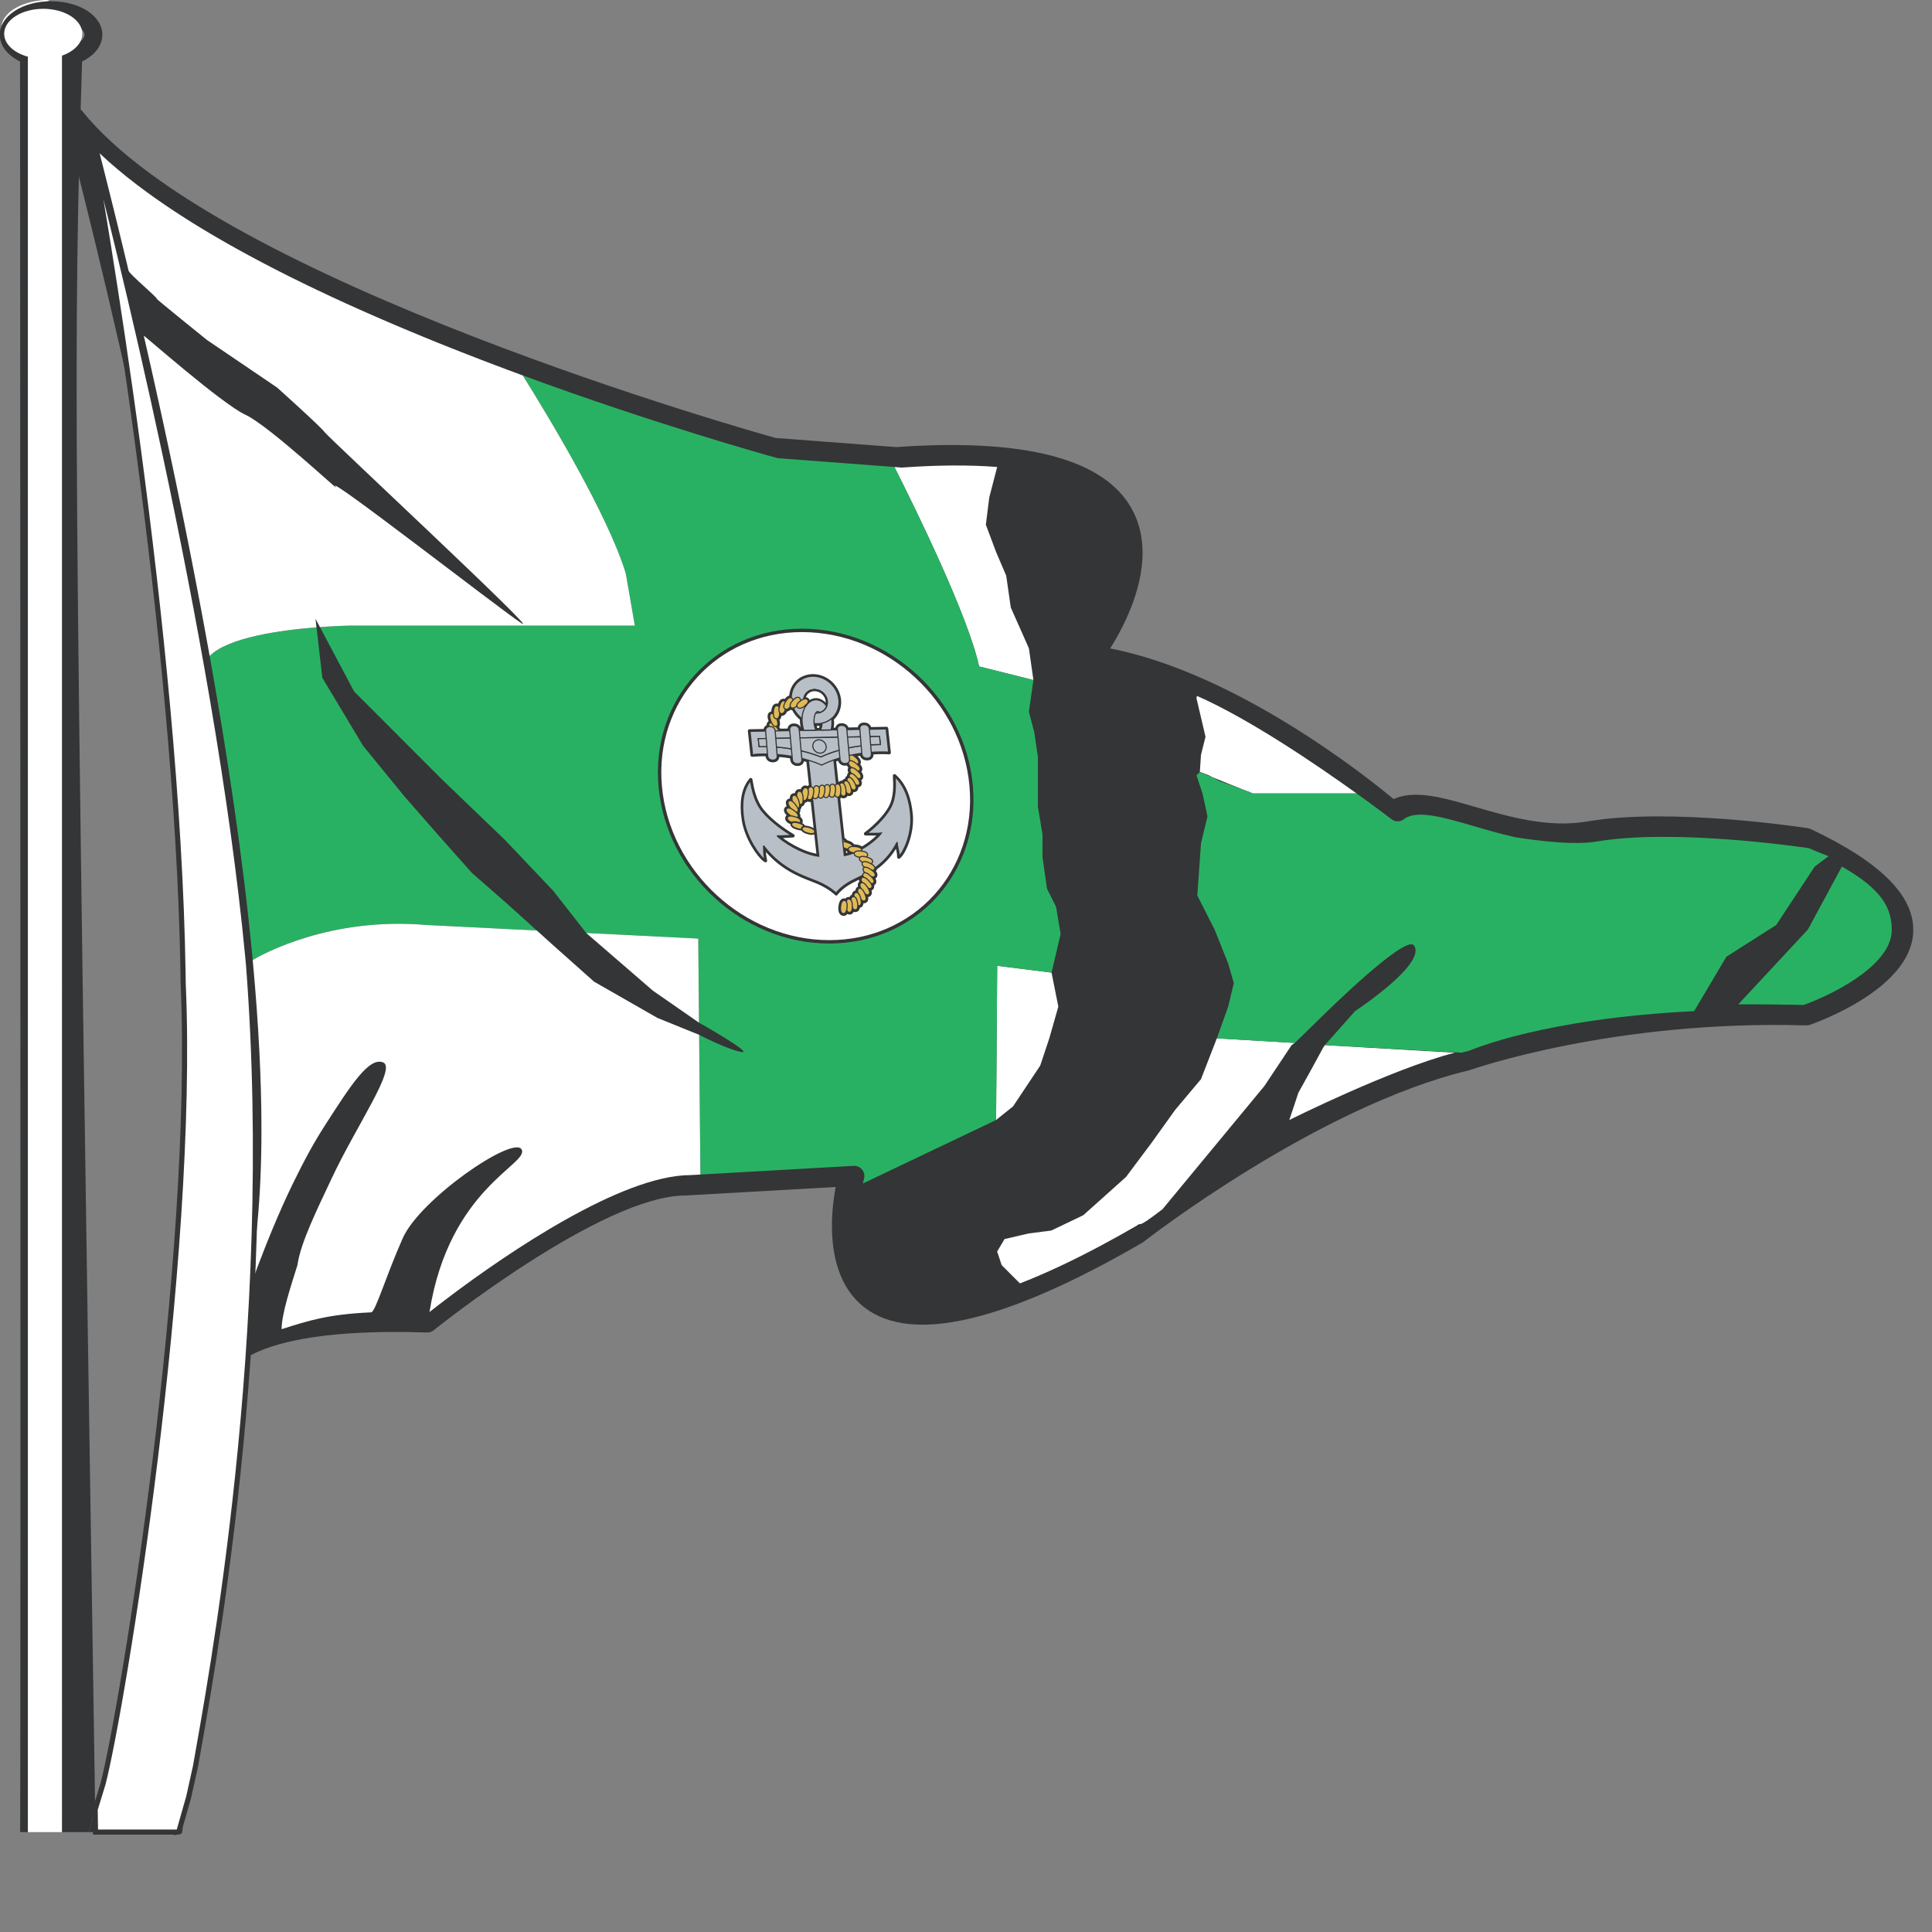 <?xml version="1.0" encoding="UTF-8" standalone="no"?>
<svg
   xmlns:dc="http://purl.org/dc/elements/1.1/"
   xmlns:cc="http://creativecommons.org/ns#"
   xmlns:rdf="http://www.w3.org/1999/02/22-rdf-syntax-ns#"
   xmlns:svg="http://www.w3.org/2000/svg"
   xmlns="http://www.w3.org/2000/svg"
   xmlns:sodipodi="http://sodipodi.sourceforge.net/DTD/sodipodi-0.dtd"
   xmlns:inkscape="http://www.inkscape.org/namespaces/inkscape"
   version="1.1"
   id="Layer_1"
   x="0px"
   y="0px"
   viewBox="0 0 1000 1000"
   xml:space="preserve"
   sodipodi:docname="Naval.svg"
   width="1000"
   height="1000"
   inkscape:version="1.0.1 (3bc2e813f5, 2020-09-07)"><rect x="0" y="0" width="1000" height="1000" fill="#808080" stroke="none"/><defs
   id="defs319" /><sodipodi:namedview
   pagecolor="#ffffff"
   bordercolor="#666666"
   borderopacity="1"
   objecttolerance="10"
   gridtolerance="10"
   guidetolerance="10"
   inkscape:pageopacity="0"
   inkscape:pageshadow="2"
   inkscape:window-width="1920"
   inkscape:window-height="1017"
   id="namedview317"
   showgrid="false"
   inkscape:zoom="1.3225"
   inkscape:cx="400"
   inkscape:cy="300"
   inkscape:window-x="-8"
   inkscape:window-y="-8"
   inkscape:window-maximized="1"
   inkscape:current-layer="Layer_1" />




























































































































































<g
   id="g1303"
   transform="matrix(4.516,0,0,4.516,-1311.304,-880.691)"><path
     style="clip-rule:evenodd;fill:#29b163;fill-rule:evenodd"
     d="m 389.95,302.255 c 0.001,-0.004 0.002,-0.008 0.002,-0.012 0,0.004 -10e-4,0.008 -0.002,0.012"
     id="path2" /><path
     style="clip-rule:evenodd;fill:#29b163;fill-rule:evenodd"
     d="m 389.848,302.799 c 10e-4,-0.006 0.003,-0.012 0.003,-0.017 0,0.005 -0.002,0.011 -0.003,0.017"
     id="path4" /><path
     style="clip-rule:evenodd;fill:#29b163;fill-rule:evenodd"
     d="m 389.755,303.367 c 0.03,-0.2 0.061,-0.393 0.093,-0.568 -0.032,0.177 -0.063,0.368 -0.093,0.568"
     id="path6" /><path
     style="clip-rule:evenodd;fill:#29b163;fill-rule:evenodd"
     d="m 389.737,303.483 c 0.006,-0.04 0.012,-0.079 0.018,-0.116 -0.006,0.039 -0.012,0.076 -0.018,0.116"
     id="path8" /><path
     style="clip-rule:evenodd;fill:#29b163;fill-rule:evenodd"
     d="m 389.851,302.782 c 0.034,-0.192 0.068,-0.369 0.1,-0.527 -0.032,0.159 -0.066,0.335 -0.1,0.527"
     id="path10" /><path
     style="clip-rule:evenodd;fill:#29b163;fill-rule:evenodd"
     d="m 371.42,300.785 v 0 c -0.031,10e-4 -0.066,0.004 -0.096,0.005 0.034,-0.001 0.061,-0.003 0.096,-0.005"
     id="path12" /><path
     style="clip-rule:evenodd;fill:#29b163;fill-rule:evenodd"
     d="m 461.034,292.324 c 0.075,0.022 0.151,0.044 0.227,0.064 -0.076,-0.02 -0.153,-0.043 -0.227,-0.064"
     id="path14" /><path
     style="clip-rule:evenodd;fill:#29b163;fill-rule:evenodd"
     d="m 463.49,292.997 c 0.021,0.006 0.044,0.011 0.066,0.016 -0.022,-0.005 -0.045,-0.01 -0.066,-0.016"
     id="path16" /><path
     style="clip-rule:evenodd;fill:#ffffff;fill-rule:evenodd"
     d="m 460.07,292.044 c 0.315,0.092 0.638,0.185 0.964,0.28 -0.326,-0.095 -0.649,-0.188 -0.964,-0.28"
     id="path18" /><path
     style="clip-rule:evenodd;fill:#ffffff;fill-rule:evenodd"
     d="m 461.261,292.389 c 0.718,0.206 1.463,0.414 2.229,0.608 -0.766,-0.194 -1.512,-0.402 -2.229,-0.608"
     id="path20" /><path
     style="clip-rule:evenodd;fill:#ffffff;fill-rule:evenodd"
     d="m 463.556,293.013 c 0.386,0.099 0.775,0.192 1.173,0.283 -0.398,-0.091 -0.788,-0.185 -1.173,-0.283"
     id="path22" /><path
     style="clip-rule:evenodd;fill:#ffffff;fill-rule:evenodd"
     d="m 421.495,337.797 c -1.407,0.814 -2.748,1.56 -4.031,2.247 1.283,-0.687 2.624,-1.434 4.031,-2.247"
     id="path24" /><path
     style="clip-rule:evenodd;fill:#ffffff;fill-rule:evenodd"
     d="m 430.487,286.217 0.385,0.213 z"
     id="path26" /><polygon
     style="clip-rule:evenodd;fill:#ffffff;fill-rule:evenodd"
     points="431.654,286.866 434.421,287.864 430.872,286.43 "
     id="polygon28" /><polygon
     style="clip-rule:evenodd;fill:#ffffff;fill-rule:evenodd"
     points="435.49,288.296 435.521,288.296 434.898,288.036 434.421,287.864 "
     id="polygon30" /><path
     style="clip-rule:evenodd;fill:#343536;fill-rule:evenodd"
     d="m 298.323,207.404 c -0.492,0.251 -0.742,0.813 -0.598,1.348 0.146,0.541 14.618,54.545 18.561,95.771 l 0.1,1.062 c 2.022,21.965 -0.35,48.156 -0.103,47.566 l 0.007,-0.019 c 0.049,-0.115 0.979,-6.128 23.016,-5.392 0.278,0.01 0.553,-0.083 0.771,-0.259 0.191,-0.154 19.262,-15.444 28.856,-15.444 0,0 14.624,-0.828 17.216,-0.976 -0.207,1.109 -0.428,2.691 -0.428,4.455 0,3.247 0.751,7.047 3.727,9.353 5.413,4.197 16.13,1.697 31.852,-7.424 0.046,-0.027 0.093,-0.058 0.134,-0.092 0.198,-0.155 19.869,-15.487 37.317,-19.666 0.042,-0.01 0.081,-0.023 0.121,-0.038 0.162,-0.056 16.43,-5.764 38.507,-5.107 0.141,0.004 0.277,-0.018 0.409,-0.063 0.469,-0.16 11.481,-3.977 11.858,-10.531 0.237,-4.159 -3.601,-8.054 -11.734,-11.908 -0.1,-0.046 -0.209,-0.08 -0.32,-0.097 -0.64,-0.101 -15.779,-2.404 -25.294,-0.777 -4.513,0.772 -9.021,-0.546 -13.001,-1.709 -3.664,-1.07 -6.853,-1.938 -9.202,-0.853 -3.056,-2.549 -17.928,-14.417 -32.483,-17.27 1.395,-2.22 3.712,-6.548 3.712,-10.965 0,-1.681 -0.338,-3.373 -1.195,-4.954 -3.137,-5.796 -12.238,-8.201 -27.043,-7.156 -0.147,-0.011 -13.603,-1.029 -13.826,-1.045 -2.319,-0.646 -63.789,-17.925 -79.495,-37.503 -0.348,-0.429 -0.949,-0.558 -1.442,-0.307"
     id="path32" /><path
     style="clip-rule:evenodd;fill:#ffffff;fill-rule:evenodd"
     d="m 408.813,272.961 -0.518,-3.64 -2.077,-4.678 -0.521,-3.639 -1.166,-2.729 -1.169,-3.119 0.389,-3.118 0.908,-3.5 c -3.153,-0.244 -6.772,-0.229 -10.855,0.063 -0.058,0.003 -0.116,0.003 -0.171,0 l -0.749,-0.058 c 2.574,5.107 8.489,17.201 9.7,22.857 z"
     id="path34" /><polygon
     style="clip-rule:evenodd;fill:#ffffff;fill-rule:evenodd"
     points="410.631,314.027 411.669,310.389 410.889,306.489 404.659,305.711 404.531,323.385 406.478,321.825 409.592,317.147 "
     id="polygon36" /><path
     style="clip-rule:evenodd;fill:#ffffff;fill-rule:evenodd"
     d="m 445.855,285.957 c -4.598,-3.301 -12.33,-8.563 -18.301,-11.181 l -0.054,0.264 1.038,4.418 -0.52,2.079 -0.129,1.951 1.038,0.39 0.384,0.213 3.552,1.435 0.478,0.172 0.621,0.26 h 11.448 0.445 z"
     id="path38" /><path
     style="clip-rule:evenodd;fill:#29b163;fill-rule:evenodd"
     d="m 339.252,301.033 12.644,0.632 -3.3,-2.974 -4.152,-3.637 -4.154,-4.68 -3.633,-4.158 -4.672,-5.719 -4.673,-7.798 -0.666,-5.78 c -4.041,0.317 -10.146,1.146 -12.244,3.285 2.047,11.443 3.817,23.208 4.859,34.094 l 0.069,0.744 c 1.159,-0.683 8.925,-4.968 19.922,-4.009"
     id="path40" /><path
     style="clip-rule:evenodd;fill:#29b163;fill-rule:evenodd"
     d="m 411.409,298.953 -1.039,-2.081 -0.518,-3.639 v -2.599 l -0.521,-3.118 v -3.119 -2.6 l -0.421,-2.858 -0.615,-2.341 0.518,-3.639 -6.228,-1.56 c -1.211,-5.656 -7.126,-17.75 -9.7,-22.857 l -13.268,-1.003 c -0.074,-0.005 -0.149,-0.017 -0.22,-0.039 -1.16,-0.318 -13.875,-3.849 -29.12,-9.457 0.004,0.003 0.007,0.004 0.01,0.005 2.991,4.783 9.801,16.066 11.807,22.696 l 1.038,5.978 h -32.704 c 0,0 -1.401,0.02 -3.39,0.168 l 3.909,7.37 3.895,3.9 6.229,6.237 7.145,6.861 5.574,5.873 3.765,4.816 12.847,0.643 0.085,9.638 c 0,0 6.404,3.619 4.846,3.358 -1.557,-0.259 -4.832,-1.962 -4.832,-1.962 l 0.144,16.012 c 4.022,-0.23 17.561,-0.996 17.561,-0.996 0.376,-0.021 0.738,0.14 0.976,0.433 0.236,0.294 0.316,0.684 0.216,1.047 -0.004,0.013 -0.055,0.21 -0.128,0.54 l 15.265,-7.275 0.128,-17.674 6.23,0.778 1.038,-4.418 z"
     id="path42" /><path
     style="clip-rule:evenodd;fill:#ffffff;fill-rule:evenodd"
     d="m 326.534,265.943 0.503,0.947 c 1.988,-0.147 3.39,-0.168 3.39,-0.168 h 32.704 l -1.038,-5.978 c -2.006,-6.63 -8.816,-17.913 -11.807,-22.696 -0.003,-0.001 -0.006,-0.002 -0.01,-0.005 -0.532,-0.195 -1.068,-0.394 -1.608,-0.595 -0.078,-0.029 -0.158,-0.061 -0.237,-0.089 -0.451,-0.169 -0.902,-0.339 -1.357,-0.512 -0.183,-0.067 -0.366,-0.138 -0.549,-0.208 -0.353,-0.135 -0.706,-0.268 -1.061,-0.405 -0.219,-0.083 -0.438,-0.169 -0.656,-0.255 -0.321,-0.123 -0.643,-0.247 -0.965,-0.374 -0.232,-0.09 -0.462,-0.183 -0.693,-0.271 -0.316,-0.125 -0.632,-0.249 -0.949,-0.376 -0.235,-0.093 -0.472,-0.188 -0.707,-0.281 -0.31,-0.124 -0.618,-0.248 -0.931,-0.372 -0.243,-0.1 -0.486,-0.198 -0.731,-0.299 -0.304,-0.125 -0.61,-0.248 -0.915,-0.374 -0.247,-0.102 -0.495,-0.204 -0.742,-0.307 -0.303,-0.125 -0.604,-0.25 -0.904,-0.376 -0.253,-0.105 -0.505,-0.209 -0.755,-0.316 -0.3,-0.125 -0.599,-0.251 -0.897,-0.379 -0.25,-0.106 -0.501,-0.214 -0.753,-0.322 -0.302,-0.13 -0.604,-0.26 -0.905,-0.391 -0.248,-0.108 -0.494,-0.215 -0.742,-0.323 l -0.904,-0.398 c -0.248,-0.11 -0.493,-0.218 -0.739,-0.327 -0.304,-0.137 -0.605,-0.272 -0.908,-0.409 -0.243,-0.11 -0.487,-0.22 -0.728,-0.33 -0.309,-0.141 -0.614,-0.282 -0.921,-0.423 -0.233,-0.108 -0.469,-0.215 -0.702,-0.324 -0.318,-0.148 -0.636,-0.299 -0.953,-0.448 -0.22,-0.103 -0.44,-0.207 -0.66,-0.311 -0.348,-0.167 -0.691,-0.333 -1.036,-0.499 -0.187,-0.091 -0.374,-0.181 -0.56,-0.271 -0.456,-0.223 -0.91,-0.446 -1.362,-0.671 -0.072,-0.038 -0.147,-0.072 -0.22,-0.109 -0.524,-0.261 -1.047,-0.526 -1.565,-0.791 -0.142,-0.073 -0.28,-0.146 -0.421,-0.22 -0.375,-0.192 -0.75,-0.386 -1.121,-0.582 -0.189,-0.099 -0.375,-0.2 -0.563,-0.3 -0.319,-0.169 -0.639,-0.338 -0.954,-0.51 -0.207,-0.11 -0.411,-0.224 -0.616,-0.335 -0.293,-0.161 -0.587,-0.322 -0.877,-0.483 -0.214,-0.12 -0.424,-0.238 -0.635,-0.357 -0.278,-0.157 -0.557,-0.313 -0.832,-0.472 -0.211,-0.121 -0.424,-0.244 -0.634,-0.367 -0.27,-0.158 -0.539,-0.314 -0.806,-0.471 -0.21,-0.127 -0.419,-0.251 -0.629,-0.376 -0.26,-0.156 -0.518,-0.314 -0.775,-0.471 -0.208,-0.127 -0.414,-0.255 -0.619,-0.382 -0.255,-0.158 -0.507,-0.317 -0.758,-0.476 -0.201,-0.128 -0.402,-0.257 -0.601,-0.385 -0.247,-0.159 -0.491,-0.318 -0.735,-0.478 -0.197,-0.132 -0.395,-0.261 -0.589,-0.392 -0.239,-0.16 -0.475,-0.321 -0.711,-0.482 -0.191,-0.131 -0.382,-0.262 -0.569,-0.393 -0.235,-0.163 -0.466,-0.327 -0.696,-0.491 -0.181,-0.13 -0.363,-0.26 -0.542,-0.39 -0.228,-0.166 -0.452,-0.334 -0.677,-0.501 -0.174,-0.128 -0.349,-0.259 -0.52,-0.389 -0.226,-0.17 -0.443,-0.343 -0.663,-0.516 -0.162,-0.125 -0.325,-0.251 -0.483,-0.377 -0.227,-0.183 -0.445,-0.364 -0.666,-0.546 -0.145,-0.118 -0.292,-0.236 -0.434,-0.357 -0.239,-0.201 -0.47,-0.402 -0.7,-0.605 -0.116,-0.102 -0.236,-0.201 -0.349,-0.302 -0.341,-0.304 -0.673,-0.607 -0.995,-0.912 0.094,0.367 0.195,0.767 0.299,1.175 0.036,0.141 0.072,0.281 0.108,0.425 0.091,0.359 0.185,0.731 0.282,1.12 0.023,0.088 0.043,0.168 0.065,0.256 0.116,0.463 0.237,0.949 0.363,1.45 0.04,0.159 0.08,0.322 0.121,0.486 0.098,0.393 0.198,0.798 0.301,1.211 0.041,0.167 0.081,0.328 0.123,0.497 0.13,0.527 0.264,1.073 0.401,1.633 0.053,0.217 0.107,0.439 0.16,0.659 0.095,0.393 0.191,0.79 0.29,1.195 0.063,0.256 0.124,0.511 0.188,0.771 0.139,0.577 0.28,1.165 0.423,1.765 0.064,0.266 0.128,0.536 0.191,0.805 0.103,0.425 3.188,2.951 3.26,3.255 0.021,0.089 5.71,4.679 5.71,4.679 l 8.046,5.457 c 0,0 4.933,4.418 5.482,5.147 0.532,0.703 24.935,23.428 22.55,21.884 -2.384,-1.544 -23.1,-17.675 -21.282,-15.596 0.615,0.707 -7.725,-7.101 -10.383,-8.316 -2.658,-1.219 -11.664,-9.167 -11.638,-9.053 0.115,0.507 0.232,1.017 0.351,1.531 0.113,0.506 0.229,1.017 0.346,1.529 0.102,0.456 0.205,0.914 0.31,1.376 0.091,0.409 0.183,0.821 0.275,1.234 0.098,0.45 0.2,0.904 0.301,1.359 0.136,0.616 0.272,1.236 0.409,1.861 0.106,0.488 0.213,0.977 0.32,1.471 0.095,0.439 0.19,0.878 0.285,1.323 0.096,0.444 0.191,0.891 0.287,1.341 0.137,0.635 0.271,1.274 0.409,1.92 0.115,0.552 0.233,1.105 0.349,1.661 0.096,0.46 0.19,0.92 0.286,1.384 0.095,0.456 0.189,0.913 0.283,1.376 0.095,0.458 0.189,0.915 0.283,1.375 0.159,0.787 0.318,1.58 0.477,2.375 0.093,0.464 0.186,0.931 0.277,1.396 0.096,0.479 0.189,0.959 0.284,1.44 0.094,0.477 0.185,0.951 0.278,1.429 0.156,0.811 0.314,1.622 0.468,2.439 0.088,0.465 0.177,0.933 0.264,1.4 0.094,0.503 0.189,1.006 0.282,1.513 0.088,0.471 0.175,0.943 0.261,1.416 0.144,0.78 0.286,1.562 0.427,2.347 0.013,0.072 0.025,0.143 0.038,0.211 2.098,-2.139 8.203,-2.968 12.244,-3.285 z"
     id="path44" /><polygon
     style="clip-rule:evenodd;fill:#ffffff;fill-rule:evenodd"
     points="370.399,302.591 357.553,301.948 365.208,308.568 370.484,312.229 "
     id="polygon46" /><path
     style="clip-rule:evenodd;fill:#ffffff;fill-rule:evenodd"
     d="m 365.727,311.688 -7.267,-4.157 -4.672,-4.159 -1.892,-1.706 -12.644,-0.632 c -10.997,-0.959 -18.763,3.326 -19.921,4.01 l 0.03,0.327 c 0.648,7.045 0.973,13.412 0.973,19.093 0,7.796 -0.617,14.278 -1.839,19.436 -0.267,1.128 2.126,-6.421 5.439,-13.224 0.622,-1.276 1.276,-2.555 1.951,-3.782 0.545,-0.989 1.113,-1.934 1.685,-2.825 3.086,-4.812 5.103,-7.911 6.706,-7.286 1.603,0.625 -3.081,7.268 -5.924,13.361 -1.466,3.142 -3.533,7.246 -3.895,9.878 -0.747,2.41 -1.789,5.468 -1.817,7.341 3.058,-0.982 5.372,-1.718 10.262,-1.933 0.495,-0.023 1.626,-3.979 3.623,-8.494 1.997,-4.514 12.721,-11.845 13.629,-10.172 0.909,1.672 -8.306,4.418 -10.561,18.633 0.484,-0.385 1.457,-1.147 2.782,-2.134 5.982,-4.463 19.158,-13.563 27.139,-13.563 0,0 0.387,-0.023 1.032,-0.059 0.035,-0.003 0.061,-0.004 0.097,-0.005 l -0.144,-16.012 z"
     id="path48" /><path
     style="clip-rule:evenodd;fill:#ffffff;fill-rule:evenodd"
     d="m 435.287,319.486 3.115,-4.68 0.373,-0.256 -8.94,-0.523 -1.816,4.678 -2.952,3.509 -2.726,3.802 -2.919,3.9 -4.9,4.386 -3.666,1.754 -2.563,0.325 -2.791,0.649 -0.845,1.43 0.521,1.562 2.076,2.076 0.016,0.011 c 2.709,-1.048 5.828,-2.484 9.414,-4.402 1.284,-0.688 2.625,-1.434 4.031,-2.249 0.641,-0.501 -0.419,0.696 2.891,-1.847 z"
     id="path50" /><path
     style="clip-rule:evenodd;fill:#ffffff;fill-rule:evenodd"
     d="m 442.22,314.799 -0.184,0.27 -1.558,2.857 -1.298,2.339 -0.778,2.341 -0.26,0.779 c 0,0 11.565,-5.792 18.937,-7.711 0.004,-10e-4 0.006,-0.004 0.012,-0.004 z"
     id="path52" /><path
     style="clip-rule:evenodd;fill:#29b163;fill-rule:evenodd"
     d="m 498.359,294.338 1.583,-1.189 c -1.783,-0.695 -2.003,-0.807 -2.236,-0.919 -1.678,-0.248 -15.74,-2.233 -24.366,-0.758 -3.234,0.556 -9.381,-0.513 -9.374,-0.513 -0.007,0 -0.012,-0.003 -0.018,-0.004 -0.395,-0.09 -0.784,-0.184 -1.17,-0.282 -0.022,-0.005 -0.045,-0.011 -0.066,-0.016 -0.766,-0.194 -1.51,-0.402 -2.228,-0.608 -0.075,-0.021 -0.151,-0.043 -0.227,-0.064 -0.326,-0.095 -0.65,-0.189 -0.965,-0.281 -3.521,-1.028 -6.563,-1.918 -8.014,-0.796 -0.441,0.339 -1.059,0.322 -1.478,-0.042 -0.011,-0.009 -1.555,-1.194 -3.944,-2.909 h -11.922 l -1.069,-0.432 -2.767,-0.998 -0.785,-0.436 -1.442,-0.582 -0.369,0.369 0.692,2.079 0.008,0.027 0.564,2.604 -0.746,3.088 -0.421,5.978 1.978,3.898 1.559,3.899 0.648,2.241 -0.648,2.696 -1.3,3.639 8.94,0.523 3.131,-3.058 c 0,0 9.529,-9.438 10.512,-8.122 1.558,2.08 -6.748,7.538 -6.748,7.538 l -3.45,3.89 15.649,0.871 c -0.006,0 -0.008,0.003 -0.012,0.004 0.307,-0.08 0.613,-0.164 0.917,-0.236 0.471,-0.166 8.557,-3.685 25.765,-4.528 l 3.698,-6.239 5.711,-3.638 z"
     id="path54" /><path
     style="clip-rule:evenodd;fill:#29b163;fill-rule:evenodd"
     d="m 497.581,301.552 -7.982,8.577 c 1.567,-0.02 5.846,0.027 7.48,0.073 2.881,-1.015 9.874,-4.321 10.104,-8.388 0.004,-0.068 0.006,-0.137 0.006,-0.207 0,-2.443 -1.024,-4.603 -5.715,-7.27 z"
     id="path56" /><path
     style="clip-rule:evenodd;fill:#ffffff;fill-rule:evenodd"
     d="m 401.681,285.115 c 0.862,9.855 -6.417,17.848 -16.262,17.848 -9.842,0 -18.522,-7.992 -19.382,-17.848 -0.861,-9.857 6.421,-17.848 16.263,-17.848 9.845,10e-4 18.521,7.991 19.381,17.848"
     id="path58" /><path
     style="fill:none;stroke:#343536;stroke-width:0.391;stroke-miterlimit:2.613"
     d="m 401.681,285.115 c 0.862,9.855 -6.417,17.848 -16.262,17.848 -9.842,0 -18.522,-7.992 -19.382,-17.848 -0.861,-9.857 6.421,-17.848 16.263,-17.848 9.845,10e-4 18.521,7.991 19.381,17.848 z"
     id="path60" /><path
     style="clip-rule:evenodd;fill:#343536;fill-rule:evenodd"
     d="m 379.866,276.844 c 0.09,0.031 0.176,0.027 0.254,-0.012 0.102,-0.048 0.19,-0.154 0.265,-0.315 0.021,-0.046 0.039,-0.095 0.058,-0.148 0.137,0.03 0.31,-0.021 0.514,-0.275 0.011,0.013 0.022,0.027 0.034,0.038 0.072,0.066 0.152,0.098 0.244,0.102 0.017,-0.004 0.035,-0.004 0.054,-0.006 0.216,0.463 0.545,0.865 0.953,1.174 0,0.052 -0.004,0.102 -0.004,0.154 0.005,0.389 0.07,0.766 0.191,1.123 l -0.405,0.008 c -0.002,-0.018 -0.002,-0.027 -0.002,-0.027 -0.027,-0.29 -0.283,-0.525 -0.572,-0.525 h -0.15 c -0.14,0 -0.267,0.055 -0.357,0.153 -0.089,0.099 -0.132,0.23 -0.119,0.372 l 0.004,0.048 -1.156,0.02 c -0.045,-0.115 -0.126,-0.256 -0.257,-0.428 0.057,-0.031 0.098,-0.075 0.125,-0.133 10e-4,0 0.002,-0.002 0.003,-0.004 0.069,-0.151 0.043,-0.393 -0.073,-0.718 0.033,-0.01 0.064,-0.025 0.094,-0.046 0.123,-0.094 0.202,-0.292 0.236,-0.585 0.02,0.01 0.042,0.021 0.066,0.03 m 6.965,7.844 v 0 c -0.103,0.004 -0.205,0.051 -0.269,0.191 -0.049,-0.035 -0.103,-0.058 -0.166,-0.066 -0.037,-0.004 -0.072,-0.002 -0.105,0.004 -0.102,-0.935 -0.2,-1.847 -0.29,-2.667 0.194,-0.07 0.391,-0.135 0.584,-0.192 l 0.009,0.093 c 0.026,0.288 0.283,0.524 0.572,0.524 h 0.148 c 0.088,0 0.168,-0.024 0.238,-0.063 0.021,0.124 0.11,0.281 0.323,0.478 -0.026,0.015 -0.052,0.031 -0.075,0.055 -0.06,0.063 -0.087,0.143 -0.081,0.232 0.007,0.105 0.061,0.225 0.157,0.357 -0.043,0.009 -0.082,0.027 -0.116,0.056 -0.039,0.03 -0.069,0.067 -0.088,0.109 -0.017,0.032 -0.023,0.067 -0.026,0.108 -0.005,0.048 0.003,0.103 0.019,0.159 -0.034,0.003 -0.068,0.011 -0.101,0.026 -0.064,0.031 -0.113,0.078 -0.142,0.141 -0.006,0.014 -0.013,0.028 -0.016,0.044 -0.016,0.053 -0.018,0.114 -0.011,0.183 -0.048,-0.01 -0.097,-0.013 -0.144,-10e-4 -0.09,0.021 -0.155,0.069 -0.197,0.146 -0.003,0.008 -0.008,0.016 -0.011,0.022 -0.014,0.029 -0.022,0.064 -0.03,0.1 -0.057,-0.031 -0.117,-0.044 -0.182,-0.039 m -2.467,-6.044 -0.434,0.008 c -0.092,-0.156 -0.159,-0.387 -0.191,-0.647 0.265,0.029 0.53,0.02 0.789,-0.026 -0.017,0.267 -0.076,0.503 -0.164,0.665 m 3.192,13.742 c 0.009,0.072 0.04,0.139 0.094,0.195 0.079,0.089 0.212,0.156 0.391,0.198 -0.281,0.104 -0.568,0.186 -0.857,0.239 -0.002,-0.016 -0.032,-0.296 -0.082,-0.76 0.048,0.018 0.099,0.037 0.155,0.054 0.09,0.031 0.193,0.058 0.299,0.074 m 7.243,-3.965 c -0.163,-1.95 -0.771,-3.431 -1.811,-4.397 l -0.094,-0.089 0.008,0.141 c 0.049,0.811 0.142,2.323 -0.524,3.514 -0.828,1.481 -2.489,2.755 -2.677,2.896 l -0.124,0.094 0.651,0.005 c 0.418,0.004 0.754,0.005 1.049,-0.024 -0.315,0.401 -1.131,1.14 -2.152,1.716 -0.009,-0.013 -0.02,-0.027 -0.03,-0.041 -0.125,-0.133 -0.368,-0.216 -0.724,-0.247 -0.072,-0.005 -0.15,-0.009 -0.229,-0.008 -0.009,-0.027 -0.02,-0.052 -0.035,-0.078 -0.094,-0.155 -0.318,-0.29 -0.666,-0.397 -0.045,-0.014 -0.086,-0.027 -0.127,-0.037 -0.013,-0.038 -0.034,-0.075 -0.062,-0.113 -0.059,-0.069 -0.149,-0.131 -0.27,-0.181 -0.136,-1.242 -0.324,-2.971 -0.517,-4.747 0.039,-0.012 0.076,-0.029 0.109,-0.057 0.063,-0.054 0.111,-0.136 0.148,-0.246 0.028,0.042 0.061,0.081 0.098,0.112 0.072,0.06 0.156,0.088 0.245,0.083 0.19,-0.011 0.298,-0.144 0.324,-0.396 0.033,0.034 0.067,0.066 0.106,0.089 0.08,0.049 0.165,0.063 0.252,0.045 0.091,-0.021 0.158,-0.071 0.2,-0.147 0.05,-0.091 0.064,-0.222 0.039,-0.392 0.043,0.03 0.087,0.058 0.132,0.073 0.088,0.031 0.171,0.031 0.251,-0.008 0.083,-0.038 0.137,-0.102 0.161,-0.186 0.027,-0.092 0.017,-0.209 -0.027,-0.352 0.128,0.047 0.241,0.04 0.334,-0.031 0.18,-0.138 0.157,-0.374 -0.061,-0.701 0.011,0.002 0.023,0.005 0.034,0.005 0.091,0.002 0.166,-0.029 0.228,-0.091 0.062,-0.065 0.089,-0.146 0.084,-0.235 -0.011,-0.155 -0.121,-0.34 -0.327,-0.556 0.057,-0.018 0.106,-0.052 0.146,-0.101 0.057,-0.071 0.079,-0.153 0.063,-0.244 -0.021,-0.137 -0.126,-0.293 -0.308,-0.463 0.029,-0.018 0.058,-0.04 0.082,-0.067 0.057,-0.07 0.078,-0.152 0.066,-0.244 -0.024,-0.175 -0.181,-0.384 -0.464,-0.622 -0.053,-0.044 -0.11,-0.088 -0.173,-0.132 0.305,-0.058 0.601,-0.105 0.885,-0.145 l 0.001,0.02 c 0.024,0.29 0.278,0.527 0.568,0.53 l 0.149,0.003 c 0.291,0 0.506,-0.231 0.483,-0.522 l -0.014,-0.151 c 1.155,-0.08 1.921,-0.023 1.938,-0.023 l 0.06,0.006 -0.301,-2.773 -1.918,0.035 c -0.033,-0.283 -0.282,-0.512 -0.567,-0.515 l -0.148,-10e-4 c -0.29,-0.002 -0.507,0.231 -0.483,0.52 l 0.002,0.018 -1.39,0.024 c -0.046,-0.27 -0.288,-0.481 -0.563,-0.481 h -0.147 c -0.142,0 -0.269,0.055 -0.357,0.153 -0.087,0.095 -0.128,0.219 -0.121,0.349 l -0.59,0.012 c 0.056,-0.254 0.084,-0.516 0.082,-0.781 -0.002,-0.143 -0.014,-0.291 -0.033,-0.44 0.253,-0.221 0.458,-0.494 0.603,-0.811 0.621,-1.34 -0.019,-3.032 -1.427,-3.772 -1.407,-0.743 -3.057,-0.255 -3.678,1.086 -0.147,0.32 -0.228,0.667 -0.236,1.02 -0.04,-0.009 -0.084,-0.009 -0.126,-0.003 -0.159,0.03 -0.328,0.179 -0.495,0.44 -0.031,-0.02 -0.064,-0.039 -0.101,-0.052 -0.273,-0.096 -0.483,0.114 -0.622,0.624 -0.003,0.007 -0.005,0.018 -0.006,0.025 -0.058,-0.062 -0.127,-0.103 -0.209,-0.114 -0.094,-0.017 -0.176,0.003 -0.246,0.055 -0.134,0.101 -0.216,0.33 -0.244,0.679 -0.005,0.06 -0.008,0.117 -0.008,0.173 -0.059,-0.017 -0.119,-0.017 -0.18,0 -0.266,0.076 -0.303,0.381 -0.108,0.903 0.017,0.044 0.035,0.089 0.057,0.136 -0.061,0.003 -0.117,0.02 -0.169,0.058 -0.073,0.053 -0.113,0.126 -0.123,0.216 -0.005,0.056 0.005,0.119 0.025,0.189 -0.102,0.02 -0.193,0.066 -0.264,0.142 -0.09,0.096 -0.133,0.227 -0.123,0.364 l -1.79,0.031 0.301,2.771 0.056,-0.007 c 0.016,-0.001 0.654,-0.071 1.655,-0.055 l 0.012,0.159 c 0.013,0.14 0.076,0.272 0.185,0.374 0.107,0.099 0.244,0.154 0.384,0.154 l 0.148,10e-4 c 0.141,0.002 0.268,-0.052 0.36,-0.15 0.09,-0.098 0.135,-0.229 0.123,-0.369 l -0.01,-0.11 c 0.499,0.04 1.044,0.105 1.615,0.201 l 0.028,0.32 c 0.024,0.289 0.282,0.524 0.573,0.524 h 0.148 c 0.289,0 0.502,-0.235 0.477,-0.524 0,0 -0.003,-0.023 -0.006,-0.065 0.213,0.051 0.43,0.112 0.647,0.176 0.098,0.903 0.208,1.916 0.32,2.951 -0.056,-0.002 -0.109,0.01 -0.157,0.04 -0.065,0.037 -0.122,0.105 -0.173,0.19 -0.048,-0.061 -0.112,-0.104 -0.191,-0.127 -0.092,-0.024 -0.175,-0.016 -0.25,0.029 -0.08,0.046 -0.149,0.132 -0.207,0.254 -0.026,0.063 -0.054,0.138 -0.076,0.223 -0.067,-0.066 -0.148,-0.1 -0.238,-0.101 -0.167,-0.008 -0.353,0.092 -0.38,0.541 -0.011,-0.009 -0.022,-0.018 -0.033,-0.025 -0.081,-0.049 -0.165,-0.064 -0.252,-0.047 -0.089,0.02 -0.155,0.067 -0.198,0.145 -0.004,0.008 -0.008,0.017 -0.013,0.024 -0.051,0.109 -0.056,0.271 -0.015,0.478 -0.133,-0.063 -0.252,-0.061 -0.353,0.011 -0.072,0.049 -0.114,0.119 -0.124,0.207 -0.017,0.153 0.059,0.354 0.228,0.6 -0.179,-0.043 -0.314,-0.007 -0.395,0.113 -0.1,0.149 -0.104,0.407 0.413,0.794 -0.176,0.022 -0.284,0.104 -0.315,0.248 -0.038,0.185 0.056,0.447 0.72,0.641 0.521,0.149 0.836,0.088 0.891,-0.175 0.039,-0.193 -0.074,-0.357 -0.337,-0.492 0.006,-0.008 0.013,-0.016 0.018,-0.023 0.103,-0.151 0.064,-0.328 -0.113,-0.528 0.015,-0.007 0.029,-0.014 0.041,-0.023 0.132,-0.093 0.163,-0.239 0.096,-0.439 0.141,-0.056 0.206,-0.197 0.195,-0.421 0.006,10e-4 0.015,0.003 0.021,0.003 0.216,0.008 0.34,-0.148 0.374,-0.463 0.178,0.05 0.318,-0.025 0.424,-0.22 0.049,0.063 0.112,0.107 0.19,0.126 0.147,0.042 0.268,-0.004 0.367,-0.132 0.362,3.315 0.701,6.439 0.707,6.499 -1.893,-0.257 -3.956,-1.624 -4.593,-2.219 0.299,0.013 0.633,-0.006 1.043,-0.031 l 0.65,-0.039 -0.146,-0.089 c -0.219,-0.127 -2.165,-1.305 -3.333,-2.736 -0.939,-1.146 -1.2,-2.653 -1.339,-3.463 l -0.026,-0.142 -0.073,0.094 c -0.807,1.016 -1.066,2.518 -0.775,4.465 0.321,2.128 1.773,4.184 2.429,4.644 l 0.107,0.076 -0.026,-0.123 c -0.107,-0.503 -0.116,-0.834 -0.13,-1.33 0,0 0,-0.055 -0.004,-0.106 1.832,2.355 4.029,3.209 5.493,3.77 l 0.742,0.299 c 1.337,0.588 1.982,1.244 1.989,1.25 l 0.045,0.047 0.035,-0.049 c 0.004,-0.006 0.492,-0.694 1.685,-1.347 l 0.67,-0.335 c 0.194,-0.094 0.402,-0.195 0.62,-0.307 0.012,0.031 0.022,0.062 0.039,0.096 -0.058,0.009 -0.109,0.033 -0.154,0.076 -0.031,0.026 -0.056,0.06 -0.07,0.095 -0.019,0.039 -0.028,0.084 -0.027,0.131 10e-4,0.094 0.039,0.199 0.109,0.318 -0.032,0.007 -0.063,0.019 -0.092,0.035 -0.054,0.031 -0.093,0.074 -0.118,0.127 -0.009,0.022 -0.018,0.047 -0.022,0.072 -0.02,0.106 0.005,0.236 0.074,0.397 -0.049,-0.007 -0.098,0 -0.147,0.017 -0.085,0.031 -0.143,0.089 -0.176,0.169 -0.033,0.083 -0.037,0.189 -0.014,0.317 -0.05,-0.016 -0.103,-0.022 -0.157,-0.014 -0.09,0.016 -0.158,0.061 -0.206,0.133 -0.009,0.015 -0.016,0.028 -0.024,0.043 -0.033,0.074 -0.049,0.17 -0.045,0.291 -0.006,0 -0.013,-0.003 -0.02,0 -0.132,0.007 -0.271,0.082 -0.313,0.347 -0.053,-0.036 -0.113,-0.059 -0.18,-0.061 -0.093,-0.007 -0.172,0.02 -0.236,0.08 -0.041,0.039 -0.076,0.096 -0.103,0.165 -0.046,-0.036 -0.098,-0.061 -0.156,-0.074 -0.194,-0.039 -0.441,0.052 -0.52,0.714 -0.061,0.516 0.056,0.83 0.329,0.887 0.198,0.039 0.342,-0.068 0.433,-0.319 0.016,0.023 0.03,0.046 0.05,0.065 0.065,0.067 0.145,0.104 0.236,0.112 0.214,0.015 0.344,-0.134 0.392,-0.438 0.088,0.107 0.193,0.161 0.315,0.153 0.21,-0.015 0.319,-0.177 0.327,-0.486 0.039,0.01 0.08,0.011 0.123,0.004 0.229,-0.036 0.316,-0.248 0.262,-0.627 0.118,0.096 0.24,0.127 0.361,0.083 0.228,-0.083 0.268,-0.333 0.117,-0.743 0.125,0.067 0.243,0.072 0.348,0.01 0.078,-0.045 0.126,-0.114 0.143,-0.202 0.024,-0.125 -0.018,-0.291 -0.124,-0.493 0.12,0.027 0.224,0.01 0.305,-0.065 0.126,-0.115 0.132,-0.278 0.023,-0.486 0.091,0.002 0.171,-0.025 0.23,-0.092 0.148,-0.16 0.101,-0.384 -0.142,-0.668 0.138,0.01 0.241,-0.034 0.303,-0.136 0.118,-0.184 0.035,-0.397 -0.244,-0.638 0.017,-0.004 0.033,-0.008 0.05,-0.012 0.084,-0.028 0.144,-0.084 0.177,-0.165 0.014,-0.035 0.02,-0.067 0.023,-0.103 0.883,-0.632 1.775,-1.51 2.463,-2.815 0.025,0.26 0.07,0.464 0.111,0.66 0.053,0.233 0.103,0.45 0.108,0.741 l 0.003,0.124 0.087,-0.079 c 0.545,-0.494 1.507,-2.615 1.331,-4.746"
     id="path62" /><path
     style="fill:none;stroke:#343536;stroke-width:0.388;stroke-linejoin:round;stroke-miterlimit:2.613"
     d="m 379.866,276.844 c 0.09,0.031 0.176,0.027 0.254,-0.012 0.102,-0.048 0.19,-0.154 0.265,-0.315 0.021,-0.046 0.039,-0.095 0.058,-0.148 0.137,0.03 0.31,-0.021 0.514,-0.275 0.011,0.013 0.022,0.027 0.034,0.038 0.072,0.066 0.152,0.098 0.244,0.102 0.017,-0.004 0.035,-0.004 0.054,-0.006 0.216,0.463 0.545,0.865 0.953,1.174 0,0.052 -0.004,0.102 -0.004,0.154 0.005,0.389 0.07,0.766 0.191,1.123 l -0.405,0.008 c -0.002,-0.018 -0.002,-0.027 -0.002,-0.027 -0.027,-0.29 -0.283,-0.525 -0.572,-0.525 h -0.15 c -0.14,0 -0.267,0.055 -0.357,0.153 -0.089,0.099 -0.132,0.23 -0.119,0.372 l 0.004,0.048 -1.156,0.02 c -0.045,-0.115 -0.126,-0.256 -0.257,-0.428 0.057,-0.031 0.098,-0.075 0.125,-0.133 10e-4,0 0.002,-0.002 0.003,-0.004 0.069,-0.151 0.043,-0.393 -0.073,-0.718 0.033,-0.01 0.064,-0.025 0.094,-0.046 0.123,-0.094 0.202,-0.292 0.236,-0.585 0.02,0.01 0.042,0.021 0.066,0.03 z m 6.965,7.844 v 0 c -0.103,0.004 -0.205,0.051 -0.269,0.191 -0.049,-0.035 -0.103,-0.058 -0.166,-0.066 -0.037,-0.004 -0.072,-0.002 -0.105,0.004 -0.102,-0.935 -0.2,-1.847 -0.29,-2.667 0.194,-0.07 0.391,-0.135 0.584,-0.192 l 0.009,0.093 c 0.026,0.288 0.283,0.524 0.572,0.524 h 0.148 c 0.088,0 0.168,-0.024 0.238,-0.063 0.021,0.124 0.11,0.281 0.323,0.478 -0.026,0.015 -0.052,0.031 -0.075,0.055 -0.06,0.063 -0.087,0.143 -0.081,0.232 0.007,0.105 0.061,0.225 0.157,0.357 -0.043,0.009 -0.082,0.027 -0.116,0.056 -0.039,0.03 -0.069,0.067 -0.088,0.109 -0.017,0.032 -0.023,0.067 -0.026,0.108 -0.005,0.048 0.003,0.103 0.019,0.159 -0.034,0.003 -0.068,0.011 -0.101,0.026 -0.064,0.031 -0.113,0.078 -0.142,0.141 -0.006,0.014 -0.013,0.028 -0.016,0.044 -0.016,0.053 -0.018,0.114 -0.011,0.183 -0.048,-0.01 -0.097,-0.013 -0.144,-10e-4 -0.09,0.021 -0.155,0.069 -0.197,0.146 -0.003,0.008 -0.008,0.016 -0.011,0.022 -0.014,0.029 -0.022,0.064 -0.03,0.1 -0.057,-0.031 -0.117,-0.044 -0.182,-0.039 m -2.467,-6.044 -0.434,0.008 c -0.092,-0.156 -0.159,-0.387 -0.191,-0.647 0.265,0.029 0.53,0.02 0.789,-0.026 -0.017,0.267 -0.076,0.503 -0.164,0.665 m 3.192,13.742 c 0.009,0.072 0.04,0.139 0.094,0.195 0.079,0.089 0.212,0.156 0.391,0.198 -0.281,0.104 -0.568,0.186 -0.857,0.239 -0.002,-0.016 -0.032,-0.296 -0.082,-0.76 0.048,0.018 0.099,0.037 0.155,0.054 0.09,0.031 0.193,0.058 0.299,0.074 m 7.243,-3.965 c -0.163,-1.95 -0.771,-3.431 -1.811,-4.397 l -0.094,-0.089 0.008,0.141 c 0.049,0.811 0.142,2.323 -0.524,3.514 -0.828,1.481 -2.489,2.755 -2.677,2.896 l -0.124,0.094 0.651,0.005 c 0.418,0.004 0.754,0.005 1.049,-0.024 -0.315,0.401 -1.131,1.14 -2.152,1.716 -0.009,-0.013 -0.02,-0.027 -0.03,-0.041 -0.125,-0.133 -0.368,-0.216 -0.724,-0.247 -0.072,-0.005 -0.15,-0.009 -0.229,-0.008 -0.009,-0.027 -0.02,-0.052 -0.035,-0.078 -0.094,-0.155 -0.318,-0.29 -0.666,-0.397 -0.045,-0.014 -0.086,-0.027 -0.127,-0.037 -0.013,-0.038 -0.034,-0.075 -0.062,-0.113 -0.059,-0.069 -0.149,-0.131 -0.27,-0.181 -0.136,-1.242 -0.324,-2.971 -0.517,-4.747 0.039,-0.012 0.076,-0.029 0.109,-0.057 0.063,-0.054 0.111,-0.136 0.148,-0.246 0.028,0.042 0.061,0.081 0.098,0.112 0.072,0.06 0.156,0.088 0.245,0.083 0.19,-0.011 0.298,-0.144 0.324,-0.396 0.033,0.034 0.067,0.066 0.106,0.089 0.08,0.049 0.165,0.063 0.252,0.045 0.091,-0.021 0.158,-0.071 0.2,-0.147 0.05,-0.091 0.064,-0.222 0.039,-0.392 0.043,0.03 0.087,0.058 0.132,0.073 0.088,0.031 0.171,0.031 0.251,-0.008 0.083,-0.038 0.137,-0.102 0.161,-0.186 0.027,-0.092 0.017,-0.209 -0.027,-0.352 0.128,0.047 0.241,0.04 0.334,-0.031 0.18,-0.138 0.157,-0.374 -0.061,-0.701 0.011,0.002 0.023,0.005 0.034,0.005 0.091,0.002 0.166,-0.029 0.228,-0.091 0.062,-0.065 0.089,-0.146 0.084,-0.235 -0.011,-0.155 -0.121,-0.34 -0.327,-0.556 0.057,-0.018 0.106,-0.052 0.146,-0.101 0.057,-0.071 0.079,-0.153 0.063,-0.244 -0.021,-0.137 -0.126,-0.293 -0.308,-0.463 0.029,-0.018 0.058,-0.04 0.082,-0.067 0.057,-0.07 0.078,-0.152 0.066,-0.244 -0.024,-0.175 -0.181,-0.384 -0.464,-0.622 -0.053,-0.044 -0.11,-0.088 -0.173,-0.132 0.305,-0.058 0.601,-0.105 0.885,-0.145 l 0.001,0.02 c 0.024,0.29 0.278,0.527 0.568,0.53 l 0.149,0.003 c 0.291,0 0.506,-0.231 0.483,-0.522 l -0.014,-0.151 c 1.155,-0.08 1.921,-0.023 1.938,-0.023 l 0.06,0.006 -0.301,-2.773 -1.918,0.035 c -0.033,-0.283 -0.282,-0.512 -0.567,-0.515 l -0.148,-10e-4 c -0.29,-0.002 -0.507,0.231 -0.483,0.52 l 0.002,0.018 -1.39,0.024 c -0.046,-0.27 -0.288,-0.481 -0.563,-0.481 h -0.147 c -0.142,0 -0.269,0.055 -0.357,0.153 -0.087,0.095 -0.128,0.219 -0.121,0.349 l -0.59,0.012 c 0.056,-0.254 0.084,-0.516 0.082,-0.781 -0.002,-0.143 -0.014,-0.291 -0.033,-0.44 0.253,-0.221 0.458,-0.494 0.603,-0.811 0.621,-1.34 -0.019,-3.032 -1.427,-3.772 -1.407,-0.743 -3.057,-0.255 -3.678,1.086 -0.147,0.32 -0.228,0.667 -0.236,1.02 -0.04,-0.009 -0.084,-0.009 -0.126,-0.003 -0.159,0.03 -0.328,0.179 -0.495,0.44 -0.031,-0.02 -0.064,-0.039 -0.101,-0.052 -0.273,-0.096 -0.483,0.114 -0.622,0.624 -0.003,0.007 -0.005,0.018 -0.006,0.025 -0.058,-0.062 -0.127,-0.103 -0.209,-0.114 -0.094,-0.017 -0.176,0.003 -0.246,0.055 -0.134,0.101 -0.216,0.33 -0.244,0.679 -0.005,0.06 -0.008,0.117 -0.008,0.173 -0.059,-0.017 -0.119,-0.017 -0.18,0 -0.266,0.076 -0.303,0.381 -0.108,0.903 0.017,0.044 0.035,0.089 0.057,0.136 -0.061,0.003 -0.117,0.02 -0.169,0.058 -0.073,0.053 -0.113,0.126 -0.123,0.216 -0.005,0.056 0.005,0.119 0.025,0.189 -0.102,0.02 -0.193,0.066 -0.264,0.142 -0.09,0.096 -0.133,0.227 -0.123,0.364 l -1.79,0.031 0.301,2.771 0.056,-0.007 c 0.016,-0.001 0.654,-0.071 1.655,-0.055 l 0.012,0.159 c 0.013,0.14 0.076,0.272 0.185,0.374 0.107,0.099 0.244,0.154 0.384,0.154 l 0.148,10e-4 c 0.141,0.002 0.268,-0.052 0.36,-0.15 0.09,-0.098 0.135,-0.229 0.123,-0.369 l -0.01,-0.11 c 0.499,0.04 1.044,0.105 1.615,0.201 l 0.028,0.32 c 0.024,0.289 0.282,0.524 0.573,0.524 h 0.148 c 0.289,0 0.502,-0.235 0.477,-0.524 0,0 -0.003,-0.023 -0.006,-0.065 0.213,0.051 0.43,0.112 0.647,0.176 0.098,0.903 0.208,1.916 0.32,2.951 -0.056,-0.002 -0.109,0.01 -0.157,0.04 -0.065,0.037 -0.122,0.105 -0.173,0.19 -0.048,-0.061 -0.112,-0.104 -0.191,-0.127 -0.092,-0.024 -0.175,-0.016 -0.25,0.029 -0.08,0.046 -0.149,0.132 -0.207,0.254 -0.026,0.063 -0.054,0.138 -0.076,0.223 -0.067,-0.066 -0.148,-0.1 -0.238,-0.101 -0.167,-0.008 -0.353,0.092 -0.38,0.541 -0.011,-0.009 -0.022,-0.018 -0.033,-0.025 -0.081,-0.049 -0.165,-0.064 -0.252,-0.047 -0.089,0.02 -0.155,0.067 -0.198,0.145 -0.004,0.008 -0.008,0.017 -0.013,0.024 -0.051,0.109 -0.056,0.271 -0.015,0.478 -0.133,-0.063 -0.252,-0.061 -0.353,0.011 -0.072,0.049 -0.114,0.119 -0.124,0.207 -0.017,0.153 0.059,0.354 0.228,0.6 -0.179,-0.043 -0.314,-0.007 -0.395,0.113 -0.1,0.149 -0.104,0.407 0.413,0.794 -0.176,0.022 -0.284,0.104 -0.315,0.248 -0.038,0.185 0.056,0.447 0.72,0.641 0.521,0.149 0.836,0.088 0.891,-0.175 0.039,-0.193 -0.074,-0.357 -0.337,-0.492 0.006,-0.008 0.013,-0.016 0.018,-0.023 0.103,-0.151 0.064,-0.328 -0.113,-0.528 0.015,-0.007 0.029,-0.014 0.041,-0.023 0.132,-0.093 0.163,-0.239 0.096,-0.439 0.141,-0.056 0.206,-0.197 0.195,-0.421 0.006,10e-4 0.015,0.003 0.021,0.003 0.216,0.008 0.34,-0.148 0.374,-0.463 0.178,0.05 0.318,-0.025 0.424,-0.22 0.049,0.063 0.112,0.107 0.19,0.126 0.147,0.042 0.268,-0.004 0.367,-0.132 0.362,3.315 0.701,6.439 0.707,6.499 -1.893,-0.257 -3.956,-1.624 -4.593,-2.219 0.299,0.013 0.633,-0.006 1.043,-0.031 l 0.65,-0.039 -0.146,-0.089 c -0.219,-0.127 -2.165,-1.305 -3.333,-2.736 -0.939,-1.146 -1.2,-2.653 -1.339,-3.463 l -0.026,-0.142 -0.073,0.094 c -0.807,1.016 -1.066,2.518 -0.775,4.465 0.321,2.128 1.773,4.184 2.429,4.644 l 0.107,0.076 -0.026,-0.123 c -0.107,-0.503 -0.116,-0.834 -0.13,-1.33 0,0 0,-0.055 -0.004,-0.106 1.832,2.355 4.029,3.209 5.493,3.77 l 0.742,0.299 c 1.337,0.588 1.982,1.244 1.989,1.25 l 0.045,0.047 0.035,-0.049 c 0.004,-0.006 0.492,-0.694 1.685,-1.347 l 0.67,-0.335 c 0.194,-0.094 0.402,-0.195 0.62,-0.307 0.012,0.031 0.022,0.062 0.039,0.096 -0.058,0.009 -0.109,0.033 -0.154,0.076 -0.031,0.026 -0.056,0.06 -0.07,0.095 -0.019,0.039 -0.028,0.084 -0.027,0.131 10e-4,0.094 0.039,0.199 0.109,0.318 -0.032,0.007 -0.063,0.019 -0.092,0.035 -0.054,0.031 -0.093,0.074 -0.118,0.127 -0.009,0.022 -0.018,0.047 -0.022,0.072 -0.02,0.106 0.005,0.236 0.074,0.397 -0.049,-0.007 -0.098,0 -0.147,0.017 -0.085,0.031 -0.143,0.089 -0.176,0.169 -0.033,0.083 -0.037,0.189 -0.014,0.317 -0.05,-0.016 -0.103,-0.022 -0.157,-0.014 -0.09,0.016 -0.158,0.061 -0.206,0.133 -0.009,0.015 -0.016,0.028 -0.024,0.043 -0.033,0.074 -0.049,0.17 -0.045,0.291 -0.006,0 -0.013,-0.003 -0.02,0 -0.132,0.007 -0.271,0.082 -0.313,0.347 -0.053,-0.036 -0.113,-0.059 -0.18,-0.061 -0.093,-0.007 -0.172,0.02 -0.236,0.08 -0.041,0.039 -0.076,0.096 -0.103,0.165 -0.046,-0.036 -0.098,-0.061 -0.156,-0.074 -0.194,-0.039 -0.441,0.052 -0.52,0.714 -0.061,0.516 0.056,0.83 0.329,0.887 0.198,0.039 0.342,-0.068 0.433,-0.319 0.016,0.023 0.03,0.046 0.05,0.065 0.065,0.067 0.145,0.104 0.236,0.112 0.214,0.015 0.344,-0.134 0.392,-0.438 0.088,0.107 0.193,0.161 0.315,0.153 0.21,-0.015 0.319,-0.177 0.327,-0.486 0.039,0.01 0.08,0.011 0.123,0.004 0.229,-0.036 0.316,-0.248 0.262,-0.627 0.118,0.096 0.24,0.127 0.361,0.083 0.228,-0.083 0.268,-0.333 0.117,-0.743 0.125,0.067 0.243,0.072 0.348,0.01 0.078,-0.045 0.126,-0.114 0.143,-0.202 0.024,-0.125 -0.018,-0.291 -0.124,-0.493 0.12,0.027 0.224,0.01 0.305,-0.065 0.126,-0.115 0.132,-0.278 0.023,-0.486 0.091,0.002 0.171,-0.025 0.23,-0.092 0.148,-0.16 0.101,-0.384 -0.142,-0.668 0.138,0.01 0.241,-0.034 0.303,-0.136 0.118,-0.184 0.035,-0.397 -0.244,-0.638 0.017,-0.004 0.033,-0.008 0.05,-0.012 0.084,-0.028 0.144,-0.084 0.177,-0.165 0.014,-0.035 0.02,-0.067 0.023,-0.103 0.883,-0.632 1.775,-1.51 2.463,-2.815 0.025,0.26 0.07,0.464 0.111,0.66 0.053,0.233 0.103,0.45 0.108,0.741 l 0.003,0.124 0.087,-0.079 c 0.545,-0.494 1.507,-2.615 1.331,-4.746"
     id="path64" /><path
     style="clip-rule:evenodd;fill:#abb3bc;fill-rule:evenodd"
     d="m 383.965,276.729 c 0.018,-0.023 0.038,-0.048 0.06,-0.069 0.071,-0.074 0.333,-0.023 0.543,-0.084 -0.181,0.099 -0.389,0.153 -0.603,0.153"
     id="path66" /><path
     style="fill:none;stroke:#343536;stroke-width:0.129;stroke-linejoin:round;stroke-miterlimit:2.613"
     d="m 383.965,276.729 c 0.018,-0.023 0.038,-0.048 0.06,-0.069 0.071,-0.074 0.333,-0.023 0.543,-0.084 -0.181,0.099 -0.389,0.153 -0.603,0.153 z"
     id="path68" /><path
     style="clip-rule:evenodd;fill:#b8bfc7;fill-rule:evenodd"
     d="m 383.303,276.563 c 0.676,0.355 1.467,0.122 1.765,-0.522 0.298,-0.643 -0.01,-1.454 -0.685,-1.81 -0.678,-0.355 -1.467,-0.123 -1.766,0.522 -0.298,0.644 0.009,1.453 0.686,1.81 m -2.013,-2.637 c 0.61,-1.316 2.226,-1.794 3.608,-1.067 1.383,0.728 2.011,2.386 1.401,3.702 -0.61,1.319 -2.225,1.795 -3.608,1.067 -1.381,-0.729 -2.01,-2.386 -1.401,-3.702"
     id="path70" /><path
     style="fill:none;stroke:#343536;stroke-width:0.129;stroke-miterlimit:2.613"
     d="m 383.303,276.563 c 0.676,0.355 1.467,0.122 1.765,-0.522 0.298,-0.643 -0.01,-1.454 -0.685,-1.81 -0.678,-0.355 -1.467,-0.123 -1.766,0.522 -0.298,0.644 0.009,1.453 0.686,1.81 z m -2.013,-2.637 c 0.61,-1.316 2.226,-1.794 3.608,-1.067 1.383,0.728 2.011,2.386 1.401,3.702 -0.61,1.319 -2.225,1.795 -3.608,1.067 -1.381,-0.729 -2.01,-2.386 -1.401,-3.702"
     id="path72" /><path
     style="clip-rule:evenodd;fill:#ffffff;fill-rule:evenodd"
     d="m 383.303,276.563 c 0.676,0.355 1.467,0.122 1.765,-0.522 0.298,-0.643 -0.01,-1.454 -0.685,-1.81 -0.678,-0.355 -1.467,-0.123 -1.766,0.522 -0.298,0.644 0.009,1.453 0.686,1.81"
     id="path74" /><path
     style="fill:none;stroke:#343536;stroke-width:0.156;stroke-linejoin:round;stroke-miterlimit:2.613"
     d="m 383.303,276.563 c 0.676,0.355 1.467,0.122 1.765,-0.522 0.298,-0.643 -0.01,-1.454 -0.685,-1.81 -0.678,-0.355 -1.467,-0.123 -1.766,0.522 -0.298,0.644 0.009,1.453 0.686,1.81 z"
     id="path76" /><path
     style="clip-rule:evenodd;fill:#dfba57;fill-rule:evenodd"
     d="m 385.747,291.354 c -0.019,0.274 0.315,0.425 0.741,0.492 0.423,0.068 0.773,0.022 0.792,-0.246 0.02,-0.278 -0.317,-0.424 -0.739,-0.49 -0.425,-0.067 -0.774,-0.023 -0.794,0.244"
     id="path78" /><path
     style="fill:none;stroke:#343536;stroke-width:0.129;stroke-linejoin:round;stroke-miterlimit:2.613"
     d="m 385.747,291.354 c -0.019,0.274 0.315,0.425 0.741,0.492 0.423,0.068 0.773,0.022 0.792,-0.246 0.02,-0.278 -0.317,-0.424 -0.739,-0.49 -0.425,-0.067 -0.774,-0.023 -0.794,0.244 z"
     id="path80" /><path
     style="clip-rule:evenodd;fill:#dfba57;fill-rule:evenodd"
     d="m 386.599,291.676 c -0.061,0.264 0.255,0.459 0.669,0.589 0.414,0.128 0.772,0.134 0.831,-0.122 0.063,-0.271 -0.255,-0.46 -0.669,-0.59 -0.413,-0.128 -0.773,-0.136 -0.831,0.123"
     id="path82" /><path
     style="fill:none;stroke:#343536;stroke-width:0.129;stroke-linejoin:round;stroke-miterlimit:2.613"
     d="m 386.599,291.676 c -0.061,0.264 0.255,0.459 0.669,0.589 0.414,0.128 0.772,0.134 0.831,-0.122 0.063,-0.271 -0.255,-0.46 -0.669,-0.59 -0.413,-0.128 -0.773,-0.136 -0.831,0.123 z"
     id="path84" /><path
     style="clip-rule:evenodd;fill:#b8bfc7;fill-rule:evenodd"
     d="m 394.745,288.421 c -0.176,-2.123 -0.865,-3.501 -1.791,-4.361 0.05,0.816 0.146,2.347 -0.53,3.558 -0.721,1.292 -2.084,2.456 -2.688,2.91 0.714,0 1.236,0.027 1.659,-0.034 -0.363,0.542 -2.248,2.245 -4.257,2.589 l -1.558,-14.318 -2.926,0.046 1.56,14.344 c -2.063,-0.256 -4.301,-1.828 -4.785,-2.345 0.434,0.037 0.948,-0.016 1.656,-0.052 -0.705,-0.421 -2.332,-1.507 -3.35,-2.749 -0.955,-1.171 -1.215,-2.695 -1.355,-3.512 -0.72,0.907 -1.084,2.311 -0.766,4.429 0.318,2.119 1.761,4.153 2.404,4.605 -0.127,-0.59 -0.118,-0.946 -0.137,-1.593 2.185,2.896 4.942,3.573 6.307,4.172 1.366,0.6 2.008,1.262 2.008,1.262 0,0 0.483,-0.691 1.701,-1.359 1.218,-0.668 3.801,-1.483 5.297,-4.479 0.038,0.707 0.223,0.996 0.235,1.59 0.535,-0.482 1.494,-2.581 1.316,-4.703"
     id="path86" /><path
     style="fill:none;stroke:#343536;stroke-width:0.129;stroke-miterlimit:2.613"
     d="m 394.745,288.421 c -0.176,-2.123 -0.865,-3.501 -1.791,-4.361 0.05,0.816 0.146,2.347 -0.53,3.558 -0.721,1.292 -2.084,2.456 -2.688,2.91 0.714,0 1.236,0.027 1.659,-0.034 -0.363,0.542 -2.248,2.245 -4.257,2.589 l -1.558,-14.318 -2.926,0.046 1.56,14.344 c -2.063,-0.256 -4.301,-1.828 -4.785,-2.345 0.434,0.037 0.948,-0.016 1.656,-0.052 -0.705,-0.421 -2.332,-1.507 -3.35,-2.749 -0.955,-1.171 -1.215,-2.695 -1.355,-3.512 -0.72,0.907 -1.084,2.311 -0.766,4.429 0.318,2.119 1.761,4.153 2.404,4.605 -0.127,-0.59 -0.118,-0.946 -0.137,-1.593 2.185,2.896 4.942,3.573 6.307,4.172 1.366,0.6 2.008,1.262 2.008,1.262 0,0 0.483,-0.691 1.701,-1.359 1.218,-0.668 3.801,-1.483 5.297,-4.479 0.038,0.707 0.223,0.996 0.235,1.59 0.535,-0.482 1.494,-2.581 1.316,-4.703 z"
     id="path88" /><path
     style="clip-rule:evenodd;fill:#dfba57;fill-rule:evenodd"
     d="m 379.56,279.15 c 0.216,-0.156 0.069,-0.491 -0.199,-0.84 -0.272,-0.351 -0.569,-0.575 -0.778,-0.423 -0.221,0.161 -0.069,0.493 0.199,0.841 0.272,0.351 0.57,0.576 0.778,0.422"
     id="path90" /><path
     style="fill:none;stroke:#343536;stroke-width:0.129;stroke-linejoin:round;stroke-miterlimit:2.613"
     d="m 379.56,279.15 c 0.216,-0.156 0.069,-0.491 -0.199,-0.84 -0.272,-0.351 -0.569,-0.575 -0.778,-0.423 -0.221,0.161 -0.069,0.493 0.199,0.841 0.272,0.351 0.57,0.576 0.778,0.422 z"
     id="path92" /><path
     style="clip-rule:evenodd;fill:#dfba57;fill-rule:evenodd"
     d="m 387.51,281.495 c -0.167,0.205 0.049,0.506 0.387,0.791 0.34,0.284 0.676,0.438 0.84,0.237 0.172,-0.211 -0.049,-0.507 -0.388,-0.79 -0.339,-0.285 -0.676,-0.438 -0.839,-0.238"
     id="path94" /><path
     style="fill:none;stroke:#343536;stroke-width:0.129;stroke-linejoin:round;stroke-miterlimit:2.613"
     d="m 387.51,281.495 c -0.167,0.205 0.049,0.506 0.387,0.791 0.34,0.284 0.676,0.438 0.84,0.237 0.172,-0.211 -0.049,-0.507 -0.388,-0.79 -0.339,-0.285 -0.676,-0.438 -0.839,-0.238 z"
     id="path96" /><path
     style="clip-rule:evenodd;fill:#dfba57;fill-rule:evenodd"
     d="m 387.654,282.298 c -0.163,0.21 0.06,0.507 0.404,0.782 0.344,0.278 0.684,0.424 0.843,0.221 0.166,-0.216 -0.062,-0.506 -0.405,-0.782 -0.344,-0.279 -0.683,-0.425 -0.842,-0.221"
     id="path98" /><path
     style="fill:none;stroke:#343536;stroke-width:0.129;stroke-linejoin:round;stroke-miterlimit:2.613"
     d="m 387.654,282.298 c -0.163,0.21 0.06,0.507 0.404,0.782 0.344,0.278 0.684,0.424 0.843,0.221 0.166,-0.216 -0.062,-0.506 -0.405,-0.782 -0.344,-0.279 -0.683,-0.425 -0.842,-0.221 z"
     id="path100" /><path
     style="clip-rule:evenodd;fill:#b8bfc7;fill-rule:evenodd"
     d="m 384.546,282.699 c 3.629,-1.801 7.674,-1.478 7.674,-1.478 l -0.288,-2.661 -15.6,0.278 0.289,2.661 c 0,10e-4 4.048,-0.467 7.925,1.2"
     id="path102" /><path
     style="fill:none;stroke:#343536;stroke-width:0.129;stroke-miterlimit:2.613"
     d="m 384.546,282.699 c 3.629,-1.801 7.674,-1.478 7.674,-1.478 l -0.288,-2.661 -15.6,0.278 0.289,2.661 c 0,10e-4 4.048,-0.467 7.925,1.2 z"
     id="path104" /><path
     style="clip-rule:evenodd;fill:#abb3bc;fill-rule:evenodd"
     d="m 377.275,279.676 0.101,0.917 c 1.413,-0.044 4.236,0.047 7.074,1.174 2.653,-1.221 5.415,-1.414 6.821,-1.421 l -0.099,-0.92 z"
     id="path106" /><path
     style="fill:none;stroke:#343536;stroke-width:0.129;stroke-miterlimit:2.613"
     d="m 377.275,279.676 0.101,0.917 c 1.413,-0.044 4.236,0.047 7.074,1.174 2.653,-1.221 5.415,-1.414 6.821,-1.421 l -0.099,-0.92 z"
     id="path108" /><path
     style="clip-rule:evenodd;fill:#b8bfc7;fill-rule:evenodd"
     d="m 377.275,279.676 0.101,0.917 c 1.413,-0.044 4.236,0.047 7.074,1.174 2.653,-1.221 5.415,-1.414 6.821,-1.421 l -0.099,-0.92 z"
     id="path110" /><path
     style="fill:none;stroke:#343536;stroke-width:0.129;stroke-miterlimit:2.613"
     d="m 377.275,279.676 0.101,0.917 c 1.413,-0.044 4.236,0.047 7.074,1.174 2.653,-1.221 5.415,-1.414 6.821,-1.421 l -0.099,-0.92 z"
     id="path112" /><path
     style="clip-rule:evenodd;fill:#b8bfc7;fill-rule:evenodd"
     d="m 389.148,281.438 c 0.022,0.263 0.25,0.476 0.512,0.478 h 0.15 c 0.259,0.002 0.452,-0.207 0.433,-0.468 l -0.233,-2.893 c -0.022,-0.263 -0.251,-0.476 -0.512,-0.479 h -0.149 c -0.262,-0.001 -0.454,0.208 -0.434,0.469 z m -10.797,0.218 c 0.022,0.26 0.25,0.476 0.512,0.477 h 0.148 c 0.261,0.004 0.456,-0.207 0.435,-0.467 l -0.234,-2.893 c -0.021,-0.262 -0.25,-0.475 -0.512,-0.477 h -0.148 c -0.261,-0.003 -0.456,0.206 -0.434,0.468 z m 2.833,0.421 c 0.023,0.261 0.254,0.472 0.516,0.473 l 0.147,-0.001 c 0.263,0 0.454,-0.211 0.431,-0.472 l -0.309,-3.418 c -0.023,-0.263 -0.254,-0.472 -0.516,-0.472 h -0.148 c -0.262,0 -0.453,0.209 -0.429,0.471 z m 5.152,-3.446 c -0.023,-0.262 0.17,-0.473 0.431,-0.473 h 0.149 c 0.26,0 0.491,0.211 0.514,0.473 l 0.31,3.419 c 0.024,0.261 -0.169,0.474 -0.429,0.474 h -0.149 c -0.262,-0.002 -0.492,-0.214 -0.517,-0.474 z"
     id="path114" /><path
     style="fill:none;stroke:#343536;stroke-width:0.129;stroke-miterlimit:2.613"
     d="m 389.148,281.438 c 0.022,0.263 0.25,0.476 0.512,0.478 h 0.15 c 0.259,0.002 0.452,-0.207 0.433,-0.468 l -0.233,-2.893 c -0.022,-0.263 -0.251,-0.476 -0.512,-0.479 h -0.149 c -0.262,-0.001 -0.454,0.208 -0.434,0.469 z m -10.797,0.218 c 0.022,0.26 0.25,0.476 0.512,0.477 h 0.148 c 0.261,0.004 0.456,-0.207 0.435,-0.467 l -0.234,-2.893 c -0.021,-0.262 -0.25,-0.475 -0.512,-0.477 h -0.148 c -0.261,-0.003 -0.456,0.206 -0.434,0.468 l 0.233,2.892 m 2.833,0.421 c 0.023,0.261 0.254,0.472 0.516,0.473 l 0.147,-0.001 c 0.263,0 0.454,-0.211 0.431,-0.472 l -0.309,-3.418 c -0.023,-0.263 -0.254,-0.472 -0.516,-0.472 h -0.148 c -0.262,0 -0.453,0.209 -0.429,0.471 l 0.308,3.419 m 5.152,-3.446 c -0.023,-0.262 0.17,-0.473 0.431,-0.473 h 0.149 c 0.26,0 0.491,0.211 0.514,0.473 l 0.31,3.419 c 0.024,0.261 -0.169,0.474 -0.429,0.474 h -0.149 c -0.262,-0.002 -0.492,-0.214 -0.517,-0.474 l -0.309,-3.419"
     id="path116" /><path
     style="clip-rule:evenodd;fill:#b8bfc7;fill-rule:evenodd"
     d="m 383.986,281.242 c 0.388,0.206 0.841,0.07 1.012,-0.299 0.172,-0.369 -0.005,-0.835 -0.392,-1.039 -0.39,-0.203 -0.843,-0.07 -1.014,0.299 -0.17,0.369 0.006,0.834 0.394,1.039"
     id="path118" /><path
     style="fill:none;stroke:#343536;stroke-width:0.129;stroke-miterlimit:2.613"
     d="m 383.986,281.242 c 0.388,0.206 0.841,0.07 1.012,-0.299 0.172,-0.369 -0.005,-0.835 -0.392,-1.039 -0.39,-0.203 -0.843,-0.07 -1.014,0.299 -0.17,0.369 0.006,0.834 0.394,1.039 z"
     id="path120" /><path
     style="clip-rule:evenodd;fill:#b8bfc7;fill-rule:evenodd"
     d="m 384.398,278.694 1.23,-0.022 c 0.063,-0.26 0.099,-0.54 0.095,-0.839 -0.001,-0.159 -0.014,-0.314 -0.035,-0.466 -0.314,0.27 -0.69,0.455 -1.102,0.541 -0.013,0.331 -0.083,0.614 -0.188,0.786"
     id="path122" /><path
     style="fill:none;stroke:#343536;stroke-width:0.129;stroke-miterlimit:2.613"
     d="m 384.398,278.694 1.23,-0.022 c 0.063,-0.26 0.099,-0.54 0.095,-0.839 -0.001,-0.159 -0.014,-0.314 -0.035,-0.466 -0.314,0.27 -0.69,0.455 -1.102,0.541 -0.013,0.331 -0.083,0.614 -0.188,0.786 z"
     id="path124" /><path
     style="clip-rule:evenodd;fill:#b8bfc7;fill-rule:evenodd"
     d="m 382.497,278.729 1.406,-0.025 c -0.139,-0.213 -0.234,-0.592 -0.238,-1.018 -0.006,-0.64 0.196,-1.144 0.451,-1.124 0.066,0.007 0.132,0.05 0.19,0.118 0.328,-0.091 0.608,-0.309 0.762,-0.638 0.02,-0.043 0.036,-0.087 0.051,-0.129 -0.306,-0.409 -0.703,-0.676 -1.136,-0.709 -0.947,-0.078 -1.705,0.979 -1.691,2.357 0.004,0.415 0.078,0.812 0.205,1.168"
     id="path126" /><path
     style="fill:none;stroke:#343536;stroke-width:0.129;stroke-miterlimit:2.613"
     d="m 382.497,278.729 1.406,-0.025 c -0.139,-0.213 -0.234,-0.592 -0.238,-1.018 -0.006,-0.64 0.196,-1.144 0.451,-1.124 0.066,0.007 0.132,0.05 0.19,0.118 0.328,-0.091 0.608,-0.309 0.762,-0.638 0.02,-0.043 0.036,-0.087 0.051,-0.129 -0.306,-0.409 -0.703,-0.676 -1.136,-0.709 -0.947,-0.078 -1.705,0.979 -1.691,2.357 0.004,0.415 0.078,0.812 0.205,1.168 z"
     id="path128" /><path
     style="clip-rule:evenodd;fill:#dfba57;fill-rule:evenodd"
     d="m 379.334,278.273 c 0.261,-0.074 0.228,-0.432 0.077,-0.837 -0.151,-0.407 -0.369,-0.71 -0.624,-0.637 -0.266,0.076 -0.227,0.43 -0.077,0.837 0.151,0.407 0.369,0.709 0.624,0.637"
     id="path130" /><path
     style="fill:none;stroke:#343536;stroke-width:0.129;stroke-linejoin:round;stroke-miterlimit:2.613"
     d="m 379.334,278.273 c 0.261,-0.074 0.228,-0.432 0.077,-0.837 -0.151,-0.407 -0.369,-0.71 -0.624,-0.637 -0.266,0.076 -0.227,0.43 -0.077,0.837 0.151,0.407 0.369,0.709 0.624,0.637 z"
     id="path132" /><path
     style="clip-rule:evenodd;fill:#dfba57;fill-rule:evenodd"
     d="m 379.322,277.4 c 0.278,0.047 0.4,-0.274 0.434,-0.69 0.034,-0.417 -0.041,-0.772 -0.313,-0.815 -0.285,-0.05 -0.4,0.272 -0.434,0.69 -0.033,0.416 0.043,0.769 0.313,0.815"
     id="path134" /><path
     style="fill:none;stroke:#343536;stroke-width:0.129;stroke-linejoin:round;stroke-miterlimit:2.613"
     d="m 379.322,277.4 c 0.278,0.047 0.4,-0.274 0.434,-0.69 0.034,-0.417 -0.041,-0.772 -0.313,-0.815 -0.285,-0.05 -0.4,0.272 -0.434,0.69 -0.033,0.416 0.043,0.769 0.313,0.815 z"
     id="path136" /><path
     style="clip-rule:evenodd;fill:#dfba57;fill-rule:evenodd"
     d="m 379.881,276.795 c 0.267,0.095 0.448,-0.195 0.557,-0.593 0.108,-0.396 0.098,-0.755 -0.166,-0.846 -0.277,-0.098 -0.45,0.194 -0.558,0.592 -0.109,0.399 -0.098,0.754 0.167,0.847"
     id="path138" /><path
     style="fill:none;stroke:#343536;stroke-width:0.129;stroke-linejoin:round;stroke-miterlimit:2.613"
     d="m 379.881,276.795 c 0.267,0.095 0.448,-0.195 0.557,-0.593 0.108,-0.396 0.098,-0.755 -0.166,-0.846 -0.277,-0.098 -0.45,0.194 -0.558,0.592 -0.109,0.399 -0.098,0.754 0.167,0.847 z"
     id="path140" /><path
     style="clip-rule:evenodd;fill:#dfba57;fill-rule:evenodd"
     d="m 380.345,276.272 c 0.24,0.158 0.496,-0.065 0.707,-0.411 0.212,-0.346 0.295,-0.687 0.06,-0.841 -0.247,-0.164 -0.497,0.066 -0.709,0.412 -0.212,0.345 -0.295,0.683 -0.058,0.84"
     id="path142" /><path
     style="fill:none;stroke:#343536;stroke-width:0.129;stroke-linejoin:round;stroke-miterlimit:2.613"
     d="m 380.345,276.272 c 0.24,0.158 0.496,-0.065 0.707,-0.411 0.212,-0.346 0.295,-0.687 0.06,-0.841 -0.247,-0.164 -0.497,0.066 -0.709,0.412 -0.212,0.345 -0.295,0.683 -0.058,0.84 z"
     id="path144" /><path
     style="clip-rule:evenodd;fill:#dfba57;fill-rule:evenodd"
     d="m 381.024,276.094 c 0.213,0.198 0.508,0.025 0.781,-0.272 0.274,-0.296 0.418,-0.609 0.21,-0.802 -0.218,-0.203 -0.508,-0.024 -0.781,0.271 -0.274,0.298 -0.418,0.609 -0.21,0.803"
     id="path146" /><path
     style="fill:none;stroke:#343536;stroke-width:0.129;stroke-linejoin:round;stroke-miterlimit:2.613"
     d="m 381.024,276.094 c 0.213,0.198 0.508,0.025 0.781,-0.272 0.274,-0.296 0.418,-0.609 0.21,-0.802 -0.218,-0.203 -0.508,-0.024 -0.781,0.271 -0.274,0.298 -0.418,0.609 -0.21,0.803 z"
     id="path148" /><path
     style="clip-rule:evenodd;fill:#dfba57;fill-rule:evenodd"
     d="m 381.763,276.068 c 0.175,0.228 0.502,0.119 0.834,-0.114 0.33,-0.234 0.534,-0.51 0.364,-0.734 -0.18,-0.236 -0.503,-0.121 -0.834,0.113 -0.33,0.233 -0.535,0.509 -0.364,0.735"
     id="path150" /><path
     style="fill:none;stroke:#343536;stroke-width:0.129;stroke-linejoin:round;stroke-miterlimit:2.613"
     d="m 381.763,276.068 c 0.175,0.228 0.502,0.119 0.834,-0.114 0.33,-0.234 0.534,-0.51 0.364,-0.734 -0.18,-0.236 -0.503,-0.121 -0.834,0.113 -0.33,0.233 -0.535,0.509 -0.364,0.735 z"
     id="path152" /><path
     style="clip-rule:evenodd;fill:#dfba57;fill-rule:evenodd"
     d="m 387.842,283.083 c -0.184,0.192 0.012,0.505 0.332,0.811 0.319,0.304 0.647,0.48 0.825,0.294 0.189,-0.195 -0.012,-0.505 -0.332,-0.809 -0.319,-0.307 -0.646,-0.482 -0.825,-0.296"
     id="path154" /><path
     style="fill:none;stroke:#343536;stroke-width:0.129;stroke-linejoin:round;stroke-miterlimit:2.613"
     d="m 387.842,283.083 c -0.184,0.192 0.012,0.505 0.332,0.811 0.319,0.304 0.647,0.48 0.825,0.294 0.189,-0.195 -0.012,-0.505 -0.332,-0.809 -0.319,-0.307 -0.646,-0.482 -0.825,-0.296 z"
     id="path156" /><path
     style="clip-rule:evenodd;fill:#dfba57;fill-rule:evenodd"
     d="m 387.795,283.732 c -0.209,0.164 -0.056,0.496 0.225,0.839 0.278,0.341 0.582,0.56 0.786,0.399 0.216,-0.168 0.056,-0.495 -0.224,-0.838 -0.278,-0.34 -0.582,-0.558 -0.787,-0.4"
     id="path158" /><path
     style="fill:none;stroke:#343536;stroke-width:0.129;stroke-linejoin:round;stroke-miterlimit:2.613"
     d="m 387.795,283.732 c -0.209,0.164 -0.056,0.496 0.225,0.839 0.278,0.341 0.582,0.56 0.786,0.399 0.216,-0.168 0.056,-0.495 -0.224,-0.838 -0.278,-0.34 -0.582,-0.558 -0.787,-0.4 z"
     id="path160" /><path
     style="clip-rule:evenodd;fill:#dfba57;fill-rule:evenodd"
     d="m 387.591,284.141 c -0.242,0.114 -0.157,0.466 0.052,0.853 0.209,0.384 0.468,0.654 0.704,0.543 0.248,-0.117 0.157,-0.466 -0.052,-0.852 -0.209,-0.386 -0.467,-0.654 -0.704,-0.544"
     id="path162" /><path
     style="fill:none;stroke:#343536;stroke-width:0.129;stroke-linejoin:round;stroke-miterlimit:2.613"
     d="m 387.591,284.141 c -0.242,0.114 -0.157,0.466 0.052,0.853 0.209,0.384 0.468,0.654 0.704,0.543 0.248,-0.117 0.157,-0.466 -0.052,-0.852 -0.209,-0.386 -0.467,-0.654 -0.704,-0.544 z"
     id="path164" /><path
     style="clip-rule:evenodd;fill:#dfba57;fill-rule:evenodd"
     d="m 387.268,284.512 c -0.267,0.06 -0.253,0.413 -0.123,0.828 0.127,0.412 0.33,0.723 0.59,0.666 0.272,-0.062 0.252,-0.417 0.123,-0.828 -0.13,-0.412 -0.332,-0.726 -0.59,-0.666"
     id="path166" /><path
     style="fill:none;stroke:#343536;stroke-width:0.129;stroke-linejoin:round;stroke-miterlimit:2.613"
     d="m 387.268,284.512 c -0.267,0.06 -0.253,0.413 -0.123,0.828 0.127,0.412 0.33,0.723 0.59,0.666 0.272,-0.062 0.252,-0.417 0.123,-0.828 -0.13,-0.412 -0.332,-0.726 -0.59,-0.666 z"
     id="path168" /><path
     style="clip-rule:evenodd;fill:#dfba57;fill-rule:evenodd"
     d="m 386.839,284.738 c -0.276,0.016 -0.321,0.363 -0.26,0.784 0.06,0.423 0.212,0.76 0.481,0.744 0.282,-0.016 0.321,-0.361 0.26,-0.784 -0.06,-0.421 -0.212,-0.757 -0.481,-0.744"
     id="path170" /><path
     style="fill:none;stroke:#343536;stroke-width:0.129;stroke-linejoin:round;stroke-miterlimit:2.613"
     d="m 386.839,284.738 c -0.276,0.016 -0.321,0.363 -0.26,0.784 0.06,0.423 0.212,0.76 0.481,0.744 0.282,-0.016 0.321,-0.361 0.26,-0.784 -0.06,-0.421 -0.212,-0.757 -0.481,-0.744 z"
     id="path172" /><path
     style="clip-rule:evenodd;fill:#dfba57;fill-rule:evenodd"
     d="m 386.396,284.865 c -0.279,-0.036 -0.39,0.291 -0.405,0.71 -0.017,0.418 0.071,0.772 0.342,0.806 0.286,0.037 0.389,-0.29 0.406,-0.709 0.018,-0.419 -0.072,-0.773 -0.343,-0.807"
     id="path174" /><path
     style="fill:none;stroke:#343536;stroke-width:0.129;stroke-linejoin:round;stroke-miterlimit:2.613"
     d="m 386.396,284.865 c -0.279,-0.036 -0.39,0.291 -0.405,0.71 -0.017,0.418 0.071,0.772 0.342,0.806 0.286,0.037 0.389,-0.29 0.406,-0.709 0.018,-0.419 -0.072,-0.773 -0.343,-0.807 z"
     id="path176" /><path
     style="clip-rule:evenodd;fill:#dfba57;fill-rule:evenodd"
     d="m 385.834,284.889 c -0.277,-0.055 -0.41,0.26 -0.457,0.674 -0.047,0.415 0.017,0.772 0.289,0.826 0.283,0.056 0.409,-0.263 0.456,-0.676 0.045,-0.413 -0.019,-0.773 -0.288,-0.824"
     id="path178" /><path
     style="fill:none;stroke:#343536;stroke-width:0.129;stroke-linejoin:round;stroke-miterlimit:2.613"
     d="m 385.834,284.889 c -0.277,-0.055 -0.41,0.26 -0.457,0.674 -0.047,0.415 0.017,0.772 0.289,0.826 0.283,0.056 0.409,-0.263 0.456,-0.676 0.045,-0.413 -0.019,-0.773 -0.288,-0.824 z"
     id="path180" /><path
     style="clip-rule:evenodd;fill:#dfba57;fill-rule:evenodd"
     d="m 385.252,284.954 c -0.274,-0.075 -0.43,0.231 -0.505,0.639 -0.077,0.405 -0.038,0.765 0.229,0.835 0.279,0.077 0.43,-0.229 0.506,-0.637 0.077,-0.407 0.036,-0.765 -0.23,-0.837"
     id="path182" /><path
     style="fill:none;stroke:#343536;stroke-width:0.129;stroke-linejoin:round;stroke-miterlimit:2.613"
     d="m 385.252,284.954 c -0.274,-0.075 -0.43,0.231 -0.505,0.639 -0.077,0.405 -0.038,0.765 0.229,0.835 0.279,0.077 0.43,-0.229 0.506,-0.637 0.077,-0.407 0.036,-0.765 -0.23,-0.837 z"
     id="path184" /><path
     style="clip-rule:evenodd;fill:#dfba57;fill-rule:evenodd"
     d="m 384.663,285.017 c -0.273,-0.079 -0.436,0.222 -0.521,0.626 -0.083,0.405 -0.053,0.762 0.214,0.839 0.279,0.081 0.436,-0.221 0.521,-0.626 0.084,-0.403 0.051,-0.76 -0.214,-0.839"
     id="path186" /><path
     style="fill:none;stroke:#343536;stroke-width:0.129;stroke-linejoin:round;stroke-miterlimit:2.613"
     d="m 384.663,285.017 c -0.273,-0.079 -0.436,0.222 -0.521,0.626 -0.083,0.405 -0.053,0.762 0.214,0.839 0.279,0.081 0.436,-0.221 0.521,-0.626 0.084,-0.403 0.051,-0.76 -0.214,-0.839 z"
     id="path188" /><path
     style="clip-rule:evenodd;fill:#dfba57;fill-rule:evenodd"
     d="m 384.025,285.078 c -0.274,-0.075 -0.433,0.23 -0.511,0.635 -0.077,0.406 -0.041,0.764 0.228,0.837 0.279,0.077 0.431,-0.229 0.509,-0.633 0.079,-0.407 0.041,-0.766 -0.226,-0.839"
     id="path190" /><path
     style="fill:none;stroke:#343536;stroke-width:0.129;stroke-linejoin:round;stroke-miterlimit:2.613"
     d="m 384.025,285.078 c -0.274,-0.075 -0.433,0.23 -0.511,0.635 -0.077,0.406 -0.041,0.764 0.228,0.837 0.279,0.077 0.431,-0.229 0.509,-0.633 0.079,-0.407 0.041,-0.766 -0.226,-0.839 z"
     id="path192" /><path
     style="clip-rule:evenodd;fill:#dfba57;fill-rule:evenodd"
     d="m 383.375,285.201 c -0.273,-0.076 -0.433,0.227 -0.511,0.634 -0.078,0.405 -0.041,0.763 0.227,0.837 0.28,0.076 0.431,-0.228 0.509,-0.635 0.08,-0.405 0.043,-0.764 -0.225,-0.836"
     id="path194" /><path
     style="fill:none;stroke:#343536;stroke-width:0.129;stroke-linejoin:round;stroke-miterlimit:2.613"
     d="m 383.375,285.201 c -0.273,-0.076 -0.433,0.227 -0.511,0.634 -0.078,0.405 -0.041,0.763 0.227,0.837 0.28,0.076 0.431,-0.228 0.509,-0.635 0.08,-0.405 0.043,-0.764 -0.225,-0.836 z"
     id="path196" /><path
     style="clip-rule:evenodd;fill:#dfba57;fill-rule:evenodd"
     d="m 382.76,285.294 c -0.272,-0.076 -0.432,0.228 -0.509,0.633 -0.079,0.407 -0.043,0.765 0.225,0.839 0.281,0.076 0.432,-0.229 0.511,-0.635 0.077,-0.408 0.04,-0.764 -0.227,-0.837"
     id="path198" /><path
     style="fill:none;stroke:#343536;stroke-width:0.129;stroke-linejoin:round;stroke-miterlimit:2.613"
     d="m 382.76,285.294 c -0.272,-0.076 -0.432,0.228 -0.509,0.633 -0.079,0.407 -0.043,0.765 0.225,0.839 0.281,0.076 0.432,-0.229 0.511,-0.635 0.077,-0.408 0.04,-0.764 -0.227,-0.837 z"
     id="path200" /><path
     style="clip-rule:evenodd;fill:#dfba57;fill-rule:evenodd"
     d="m 382.001,285.697 c -0.278,-0.01 -0.355,0.33 -0.33,0.751 0.024,0.422 0.147,0.768 0.418,0.777 0.286,0.009 0.354,-0.329 0.331,-0.751 -0.025,-0.423 -0.149,-0.769 -0.419,-0.777"
     id="path202" /><path
     style="fill:none;stroke:#343536;stroke-width:0.129;stroke-linejoin:round;stroke-miterlimit:2.613"
     d="m 382.001,285.697 c -0.278,-0.01 -0.355,0.33 -0.33,0.751 0.024,0.422 0.147,0.768 0.418,0.777 0.286,0.009 0.354,-0.329 0.331,-0.751 -0.025,-0.423 -0.149,-0.769 -0.419,-0.777 z"
     id="path204" /><path
     style="clip-rule:evenodd;fill:#dfba57;fill-rule:evenodd"
     d="m 381.348,286.167 c -0.266,0.058 -0.255,0.414 -0.13,0.824 0.126,0.416 0.325,0.728 0.585,0.672 0.272,-0.06 0.256,-0.412 0.131,-0.826 -0.125,-0.412 -0.325,-0.727 -0.586,-0.67"
     id="path206" /><path
     style="fill:none;stroke:#343536;stroke-width:0.129;stroke-linejoin:round;stroke-miterlimit:2.613"
     d="m 381.348,286.167 c -0.266,0.058 -0.255,0.414 -0.13,0.824 0.126,0.416 0.325,0.728 0.585,0.672 0.272,-0.06 0.256,-0.412 0.131,-0.826 -0.125,-0.412 -0.325,-0.727 -0.586,-0.67 z"
     id="path208" /><path
     style="clip-rule:evenodd;fill:#dfba57;fill-rule:evenodd"
     d="m 380.789,286.815 c -0.219,0.153 -0.078,0.491 0.186,0.842 0.266,0.355 0.56,0.582 0.773,0.435 0.223,-0.156 0.076,-0.491 -0.189,-0.844 -0.263,-0.351 -0.558,-0.582 -0.77,-0.433"
     id="path210" /><path
     style="fill:none;stroke:#343536;stroke-width:0.129;stroke-linejoin:round;stroke-miterlimit:2.613"
     d="m 380.789,286.815 c -0.219,0.153 -0.078,0.491 0.186,0.842 0.266,0.355 0.56,0.582 0.773,0.435 0.223,-0.156 0.076,-0.491 -0.189,-0.844 -0.263,-0.351 -0.558,-0.582 -0.77,-0.433 z"
     id="path212" /><path
     style="clip-rule:evenodd;fill:#dfba57;fill-rule:evenodd"
     d="m 380.51,287.726 c -0.147,0.22 0.091,0.503 0.451,0.76 0.358,0.258 0.704,0.382 0.85,0.168 0.151,-0.228 -0.093,-0.504 -0.451,-0.76 -0.359,-0.257 -0.707,-0.383 -0.85,-0.168"
     id="path214" /><path
     style="fill:none;stroke:#343536;stroke-width:0.129;stroke-linejoin:round;stroke-miterlimit:2.613"
     d="m 380.51,287.726 c -0.147,0.22 0.091,0.503 0.451,0.76 0.358,0.258 0.704,0.382 0.85,0.168 0.151,-0.228 -0.093,-0.504 -0.451,-0.76 -0.359,-0.257 -0.707,-0.383 -0.85,-0.168 z"
     id="path216" /><path
     style="clip-rule:evenodd;fill:#dfba57;fill-rule:evenodd"
     d="m 380.614,288.751 c -0.054,0.265 0.264,0.454 0.68,0.574 0.415,0.121 0.772,0.119 0.827,-0.138 0.057,-0.273 -0.263,-0.455 -0.68,-0.576 -0.416,-0.12 -0.772,-0.12 -0.827,0.14"
     id="path218" /><path
     style="fill:none;stroke:#343536;stroke-width:0.129;stroke-linejoin:round;stroke-miterlimit:2.613"
     d="m 380.614,288.751 c -0.054,0.265 0.264,0.454 0.68,0.574 0.415,0.121 0.772,0.119 0.827,-0.138 0.057,-0.273 -0.263,-0.455 -0.68,-0.576 -0.416,-0.12 -0.772,-0.12 -0.827,0.14 z"
     id="path220" /><path
     style="clip-rule:evenodd;fill:#dfba57;fill-rule:evenodd"
     d="m 381.071,289.446 c -0.055,0.266 0.264,0.454 0.68,0.575 0.416,0.12 0.773,0.12 0.827,-0.139 0.056,-0.272 -0.264,-0.456 -0.68,-0.576 -0.416,-0.121 -0.772,-0.118 -0.827,0.14"
     id="path222" /><path
     style="fill:none;stroke:#343536;stroke-width:0.196;stroke-miterlimit:2.613"
     d="m 381.071,289.446 c -0.055,0.266 0.264,0.454 0.68,0.575 0.416,0.12 0.773,0.12 0.827,-0.139 0.056,-0.272 -0.264,-0.456 -0.68,-0.576 -0.416,-0.121 -0.772,-0.118 -0.827,0.14 z"
     id="path224" /><path
     style="clip-rule:evenodd;fill:#dfba57;fill-rule:evenodd"
     d="m 382.27,289.955 c 0.053,-0.26 0.41,-0.261 0.826,-0.139 0.416,0.119 0.736,0.303 0.68,0.574 -0.054,0.259 -0.411,0.259 -0.828,0.138 -0.416,-0.119 -0.734,-0.306 -0.678,-0.573"
     id="path226" /><path
     style="fill:none;stroke:#343536;stroke-width:0.196;stroke-miterlimit:2.613"
     d="m 382.27,289.955 c 0.053,-0.26 0.41,-0.261 0.826,-0.139 0.416,0.119 0.736,0.303 0.68,0.574 -0.054,0.259 -0.411,0.259 -0.828,0.138 -0.416,-0.119 -0.734,-0.306 -0.678,-0.573 z"
     id="path228" /><path
     style="clip-rule:evenodd;fill:#dfba57;fill-rule:evenodd"
     d="m 387.603,292.343 c 0,0.277 0.344,0.402 0.77,0.438 0.424,0.037 0.768,-0.033 0.768,-0.304 0,-0.283 -0.345,-0.401 -0.77,-0.438 -0.425,-0.037 -0.768,0.034 -0.768,0.304"
     id="path230" /><path
     style="fill:none;stroke:#343536;stroke-width:0.129;stroke-linejoin:round;stroke-miterlimit:2.613"
     d="m 387.603,292.343 c 0,0.277 0.344,0.402 0.77,0.438 0.424,0.037 0.768,-0.033 0.768,-0.304 0,-0.283 -0.345,-0.401 -0.77,-0.438 -0.425,-0.037 -0.768,0.034 -0.768,0.304 z"
     id="path232" /><path
     style="clip-rule:evenodd;fill:#dfba57;fill-rule:evenodd"
     d="m 388.271,292.844 c -0.002,0.277 0.341,0.405 0.766,0.447 0.424,0.042 0.77,-0.026 0.772,-0.296 0.002,-0.284 -0.341,-0.403 -0.765,-0.444 -0.424,-0.045 -0.77,0.024 -0.773,0.293"
     id="path234" /><path
     style="fill:none;stroke:#343536;stroke-width:0.129;stroke-linejoin:round;stroke-miterlimit:2.613"
     d="m 388.271,292.844 c -0.002,0.277 0.341,0.405 0.766,0.447 0.424,0.042 0.77,-0.026 0.772,-0.296 0.002,-0.284 -0.341,-0.403 -0.765,-0.444 -0.424,-0.045 -0.77,0.024 -0.773,0.293 z"
     id="path236" /><path
     style="clip-rule:evenodd;fill:#dfba57;fill-rule:evenodd"
     d="m 388.876,293.393 c -0.053,0.268 0.268,0.452 0.684,0.569 0.418,0.114 0.774,0.108 0.824,-0.151 0.055,-0.272 -0.268,-0.452 -0.685,-0.567 -0.416,-0.117 -0.773,-0.113 -0.823,0.149"
     id="path238" /><path
     style="fill:none;stroke:#343536;stroke-width:0.129;stroke-linejoin:round;stroke-miterlimit:2.613"
     d="m 388.876,293.393 c -0.053,0.268 0.268,0.452 0.684,0.569 0.418,0.114 0.774,0.108 0.824,-0.151 0.055,-0.272 -0.268,-0.452 -0.685,-0.567 -0.416,-0.117 -0.773,-0.113 -0.823,0.149 z"
     id="path240" /><path
     style="clip-rule:evenodd;fill:#dfba57;fill-rule:evenodd"
     d="m 389.194,293.923 c -0.103,0.246 0.182,0.485 0.577,0.677 0.394,0.191 0.75,0.253 0.852,0.013 0.105,-0.253 -0.182,-0.487 -0.575,-0.68 -0.395,-0.19 -0.753,-0.252 -0.854,-0.01"
     id="path242" /><path
     style="fill:none;stroke:#343536;stroke-width:0.129;stroke-linejoin:round;stroke-miterlimit:2.613"
     d="m 389.194,293.923 c -0.103,0.246 0.182,0.485 0.577,0.677 0.394,0.191 0.75,0.253 0.852,0.013 0.105,-0.253 -0.182,-0.487 -0.575,-0.68 -0.395,-0.19 -0.753,-0.252 -0.854,-0.01 z"
     id="path244" /><path
     style="clip-rule:evenodd;fill:#dfba57;fill-rule:evenodd"
     d="m 389.324,294.525 c -0.143,0.224 0.105,0.502 0.47,0.75 0.365,0.246 0.714,0.363 0.853,0.145 0.145,-0.232 -0.105,-0.502 -0.471,-0.75 -0.366,-0.247 -0.713,-0.365 -0.852,-0.145"
     id="path246" /><path
     style="fill:none;stroke:#343536;stroke-width:0.129;stroke-linejoin:round;stroke-miterlimit:2.613"
     d="m 389.324,294.525 c -0.143,0.224 0.105,0.502 0.47,0.75 0.365,0.246 0.714,0.363 0.853,0.145 0.145,-0.232 -0.105,-0.502 -0.471,-0.75 -0.366,-0.247 -0.713,-0.365 -0.852,-0.145 z"
     id="path248" /><path
     style="clip-rule:evenodd;fill:#dfba57;fill-rule:evenodd"
     d="m 389.319,295.123 c -0.182,0.195 0.019,0.507 0.342,0.809 0.322,0.301 0.651,0.476 0.826,0.283 0.186,-0.197 -0.018,-0.504 -0.341,-0.806 -0.324,-0.302 -0.652,-0.474 -0.827,-0.286"
     id="path250" /><path
     style="fill:none;stroke:#343536;stroke-width:0.129;stroke-linejoin:round;stroke-miterlimit:2.613"
     d="m 389.319,295.123 c -0.182,0.195 0.019,0.507 0.342,0.809 0.322,0.301 0.651,0.476 0.826,0.283 0.186,-0.197 -0.018,-0.504 -0.341,-0.806 -0.324,-0.302 -0.652,-0.474 -0.827,-0.286 z"
     id="path252" /><path
     style="clip-rule:evenodd;fill:#dfba57;fill-rule:evenodd"
     d="m 389.139,295.629 c -0.196,0.178 -0.017,0.501 0.285,0.822 0.305,0.322 0.623,0.518 0.813,0.341 0.199,-0.184 0.017,-0.502 -0.288,-0.824 -0.303,-0.321 -0.621,-0.515 -0.81,-0.339"
     id="path254" /><path
     style="fill:none;stroke:#343536;stroke-width:0.129;stroke-linejoin:round;stroke-miterlimit:2.613"
     d="m 389.139,295.629 c -0.196,0.178 -0.017,0.501 0.285,0.822 0.305,0.322 0.623,0.518 0.813,0.341 0.199,-0.184 0.017,-0.502 -0.288,-0.824 -0.303,-0.321 -0.621,-0.515 -0.81,-0.339 z"
     id="path256" /><path
     style="clip-rule:evenodd;fill:#dfba57;fill-rule:evenodd"
     d="m 389.051,296.212 c -0.229,0.138 -0.113,0.482 0.128,0.851 0.239,0.368 0.519,0.615 0.742,0.484 0.236,-0.14 0.113,-0.482 -0.126,-0.849 -0.24,-0.369 -0.521,-0.617 -0.744,-0.486"
     id="path258" /><path
     style="fill:none;stroke:#343536;stroke-width:0.129;stroke-linejoin:round;stroke-miterlimit:2.613"
     d="m 389.051,296.212 c -0.229,0.138 -0.113,0.482 0.128,0.851 0.239,0.368 0.519,0.615 0.742,0.484 0.236,-0.14 0.113,-0.482 -0.126,-0.849 -0.24,-0.369 -0.521,-0.617 -0.744,-0.486 z"
     id="path260" /><path
     style="clip-rule:evenodd;fill:#dfba57;fill-rule:evenodd"
     d="m 388.829,296.831 c -0.253,0.091 -0.199,0.446 -0.023,0.845 0.175,0.399 0.411,0.689 0.659,0.6 0.26,-0.094 0.198,-0.446 0.023,-0.845 -0.175,-0.399 -0.411,-0.689 -0.659,-0.6"
     id="path262" /><path
     style="fill:none;stroke:#343536;stroke-width:0.129;stroke-linejoin:round;stroke-miterlimit:2.613"
     d="m 388.829,296.831 c -0.253,0.091 -0.199,0.446 -0.023,0.845 0.175,0.399 0.411,0.689 0.659,0.6 0.26,-0.094 0.198,-0.446 0.023,-0.845 -0.175,-0.399 -0.411,-0.689 -0.659,-0.6 z"
     id="path264" /><path
     style="clip-rule:evenodd;fill:#dfba57;fill-rule:evenodd"
     d="m 388.475,297.307 c -0.27,0.044 -0.279,0.397 -0.176,0.814 0.103,0.418 0.287,0.74 0.551,0.696 0.276,-0.042 0.279,-0.396 0.177,-0.813 -0.106,-0.418 -0.29,-0.739 -0.552,-0.697"
     id="path266" /><path
     style="fill:none;stroke:#343536;stroke-width:0.129;stroke-linejoin:round;stroke-miterlimit:2.613"
     d="m 388.475,297.307 c -0.27,0.044 -0.279,0.397 -0.176,0.814 0.103,0.418 0.287,0.74 0.551,0.696 0.276,-0.042 0.279,-0.396 0.177,-0.813 -0.106,-0.418 -0.29,-0.739 -0.552,-0.697 z"
     id="path268" /><path
     style="clip-rule:evenodd;fill:#dfba57;fill-rule:evenodd"
     d="m 388.174,297.772 c -0.274,0.017 -0.318,0.364 -0.254,0.786 0.063,0.421 0.217,0.758 0.485,0.74 0.282,-0.017 0.318,-0.364 0.255,-0.786 -0.063,-0.421 -0.218,-0.756 -0.486,-0.74"
     id="path270" /><path
     style="fill:none;stroke:#343536;stroke-width:0.129;stroke-linejoin:round;stroke-miterlimit:2.613"
     d="m 388.174,297.772 c -0.274,0.017 -0.318,0.364 -0.254,0.786 0.063,0.421 0.217,0.758 0.485,0.74 0.282,-0.017 0.318,-0.364 0.255,-0.786 -0.063,-0.421 -0.218,-0.756 -0.486,-0.74 z"
     id="path272" /><path
     style="clip-rule:evenodd;fill:#dfba57;fill-rule:evenodd"
     d="m 387.675,298.058 c -0.278,-0.022 -0.367,0.315 -0.36,0.736 0.009,0.421 0.118,0.771 0.39,0.789 0.285,0.021 0.368,-0.314 0.358,-0.735 -0.006,-0.421 -0.117,-0.773 -0.388,-0.79"
     id="path274" /><path
     style="fill:none;stroke:#343536;stroke-width:0.129;stroke-linejoin:round;stroke-miterlimit:2.613"
     d="m 387.675,298.058 c -0.278,-0.022 -0.367,0.315 -0.36,0.736 0.009,0.421 0.118,0.771 0.39,0.789 0.285,0.021 0.368,-0.314 0.358,-0.735 -0.006,-0.421 -0.117,-0.773 -0.388,-0.79 z"
     id="path276" /><path
     style="clip-rule:evenodd;fill:#dfba57;fill-rule:evenodd"
     d="m 387.171,298.229 c -0.276,-0.057 -0.411,0.259 -0.46,0.672 -0.049,0.412 0.014,0.77 0.284,0.825 0.283,0.059 0.41,-0.259 0.46,-0.673 0.049,-0.413 -0.016,-0.77 -0.284,-0.824"
     id="path278" /><path
     style="fill:none;stroke:#343536;stroke-width:0.129;stroke-linejoin:round;stroke-miterlimit:2.613"
     d="m 387.171,298.229 c -0.276,-0.057 -0.411,0.259 -0.46,0.672 -0.049,0.412 0.014,0.77 0.284,0.825 0.283,0.059 0.41,-0.259 0.46,-0.673 0.049,-0.413 -0.016,-0.77 -0.284,-0.824 z"
     id="path280" /><path
     style="clip-rule:evenodd;fill:#ffffff;fill-rule:evenodd"
     d="m 382.691,275.967 c 0.309,-0.507 0.771,-0.807 1.291,-0.764 0.433,0.033 0.83,0.3 1.136,0.709 0.205,-0.621 -0.104,-1.35 -0.735,-1.682 -0.678,-0.355 -1.467,-0.123 -1.766,0.522 -0.055,0.119 -0.091,0.245 -0.104,0.371 0.181,-0.06 0.341,-0.045 0.448,0.097 0.159,0.21 -0.01,0.465 -0.305,0.688 0.013,0.02 0.024,0.038 0.035,0.059"
     id="path282" /><path
     style="fill:none;stroke:#343536;stroke-width:0.156;stroke-linejoin:round;stroke-miterlimit:2.613"
     d="m 382.691,275.967 c 0.309,-0.507 0.771,-0.807 1.291,-0.764 0.433,0.033 0.83,0.3 1.136,0.709 0.205,-0.621 -0.104,-1.35 -0.735,-1.682 -0.678,-0.355 -1.467,-0.123 -1.766,0.522 -0.055,0.119 -0.091,0.245 -0.104,0.371 0.181,-0.06 0.341,-0.045 0.448,0.097 0.159,0.21 -0.01,0.465 -0.305,0.688 0.013,0.02 0.024,0.038 0.035,0.059 z"
     id="path284" /><path
     style="clip-rule:evenodd;fill:#ffffff;fill-rule:evenodd"
     d="m 382.701,274.795 v 0 0.004 c -0.031,0.064 -0.042,0.137 -0.059,0.204 0.198,-0.016 0.32,0.075 0.39,0.166 0.038,0.05 0.071,0.122 0.075,0.211 0.265,-0.192 0.561,-0.294 0.873,-0.271 0.392,0.033 0.77,0.257 1.082,0.616 0.104,-0.548 -0.184,-1.134 -0.718,-1.413 -0.629,-0.333 -1.366,-0.115 -1.643,0.483"
     id="path286" /><path
     style="fill:none;stroke:#343536;stroke-width:0.156;stroke-linejoin:round;stroke-miterlimit:2.613"
     d="m 382.701,274.795 v 0 0.004 c -0.031,0.064 -0.042,0.137 -0.059,0.204 0.198,-0.016 0.32,0.075 0.39,0.166 0.038,0.05 0.071,0.122 0.075,0.211 0.265,-0.192 0.561,-0.294 0.873,-0.271 0.392,0.033 0.77,0.257 1.082,0.616 0.104,-0.548 -0.184,-1.134 -0.718,-1.413 -0.629,-0.333 -1.366,-0.115 -1.643,0.483 z"
     id="path288" /><path
     style="clip-rule:evenodd;fill:#ffffff;fill-rule:evenodd"
     d="m 296.071,195 c -3.064,0 -5.548,1.441 -5.548,3.216 z"
     id="path290" /><path
     style="clip-rule:evenodd;fill:#ffffff;fill-rule:evenodd"
     d="m 310.969,405 c 0.007,-0.019 0.012,-0.036 0.019,-0.054 l -0.13,0.021 -0.009,0.033 z"
     id="path292" /><path
     style="fill:none;stroke:#343536;stroke-width:0.391;stroke-miterlimit:2.613"
     d="m 310.969,405 c 0.007,-0.019 0.012,-0.036 0.019,-0.054 l -0.13,0.021 -0.009,0.033 z"
     id="path294" /><path
     style="clip-rule:evenodd;fill:#ffffff;fill-rule:evenodd"
     d="m 300.189,208.743 c 0.015,0.055 0.18,0.668 0.464,1.754 -0.083,-0.461 -0.132,-0.72 -0.137,-0.755 z"
     id="path296" /><path
     style="fill:none;stroke:#343536;stroke-width:0.391;stroke-miterlimit:2.613"
     d="m 300.189,208.743 c 0.015,0.055 0.18,0.668 0.464,1.754 -0.083,-0.461 -0.132,-0.72 -0.137,-0.755 z"
     id="path298" /><path
     style="clip-rule:evenodd;fill:#ffffff;fill-rule:evenodd"
     d="m 311.143,404.485 c 0,0 -0.063,0.185 -0.155,0.461 l 0.063,-0.009 c 0,-0.141 0.091,-0.448 0.092,-0.452"
     id="path300" /><path
     style="fill:none;stroke:#343536;stroke-width:0.391;stroke-miterlimit:2.613"
     d="m 311.143,404.485 c 0,0 -0.063,0.185 -0.155,0.461 l 0.063,-0.009 c 0,-0.141 0.091,-0.448 0.092,-0.452 z"
     id="path302" /><path
     style="clip-rule:evenodd;fill:#ffffff;fill-rule:evenodd"
     d="m 310.664,405 0.193,-0.032 1.142,-4.005 c 0.015,-0.037 0.772,-3.471 0.778,-3.51 1.558,-8.967 9.344,-49.507 6.076,-91.876 l -0.101,-1.063 c -3.544,-37.044 -15.587,-84.4 -18.1,-94.018 1.215,6.755 10.107,57.43 10.697,96.199 l 0.015,1.067 c 1.412,31.995 -6.914,82.888 -9.185,91.701 -0.008,0.029 -0.613,2.009 -0.904,2.946 0.014,0.858 0.027,1.722 0.04,2.589 h 9.349 z"
     id="path304" /><path
     style="fill:none;stroke:#343536;stroke-width:0.587;stroke-miterlimit:2.613"
     d="m 310.664,405 0.193,-0.032 1.142,-4.005 c 0.015,-0.037 0.772,-3.471 0.778,-3.51 1.558,-8.967 9.344,-49.507 6.076,-91.876 l -0.101,-1.063 c -3.544,-37.044 -15.587,-84.4 -18.1,-94.018 1.215,6.755 10.107,57.43 10.697,96.199 l 0.015,1.067 c 1.412,31.995 -6.914,82.888 -9.185,91.701 -0.008,0.029 -0.613,2.009 -0.904,2.946 0.014,0.858 0.027,1.722 0.04,2.589 h 9.349 z"
     id="path306" /><path
     style="clip-rule:evenodd;fill:#343536;fill-rule:evenodd"
     d="m 293.566,200.22 c -0.746,-0.363 -1.178,-0.837 -1.178,-1.224 0,-0.73 1.493,-1.791 3.832,-1.791 2.34,0 3.833,1.061 3.833,1.791 0,0.499 -0.708,1.143 -1.893,1.507 h -0.692 V 405 h 3.059 l 0.598,-2.102 c 0.004,-0.008 0.064,-0.201 0.152,-0.487 -2.489,-160.208 -2.505,-167.489 -1.503,-200.344 1.418,-0.693 2.324,-1.801 2.324,-3.071 0,-2.152 -2.581,-3.839 -5.877,-3.839 -3.294,0 -5.876,1.686 -5.876,3.839 0,1.271 0.906,2.378 2.324,3.071 0.009,17.795 0.089,182.433 0.011,202.933 h 0.887 V 200.22 Z"
     id="path308" /><path
     style="clip-rule:evenodd;fill:#343536;fill-rule:evenodd"
     d="m 300.526,405 h 0.79 c -0.013,-0.867 -0.026,-1.73 -0.04,-2.589 -0.089,0.286 -0.148,0.479 -0.152,0.487 z"
     id="path310" /><path
     style="clip-rule:evenodd;fill:#ffffff;fill-rule:evenodd"
     d="m 297.468,200.503 v -2.139 h -3.901 v 1.855 c 0.215,0.107 0.451,0.203 0.717,0.283 h 3.184 z"
     id="path312" /><path
     style="clip-rule:evenodd;fill:#ffffff;fill-rule:evenodd"
     d="m 299.801,198.884 c 0,-1.58 -2.006,-2.859 -4.478,-2.859 -2.472,0 -4.477,1.279 -4.477,2.859 0,1.182 1.121,2.195 2.721,2.63 V 405 h 3.901 V 201.395 c 1.389,-0.487 2.333,-1.428 2.333,-2.511"
     id="path314" /></g>
</svg>
